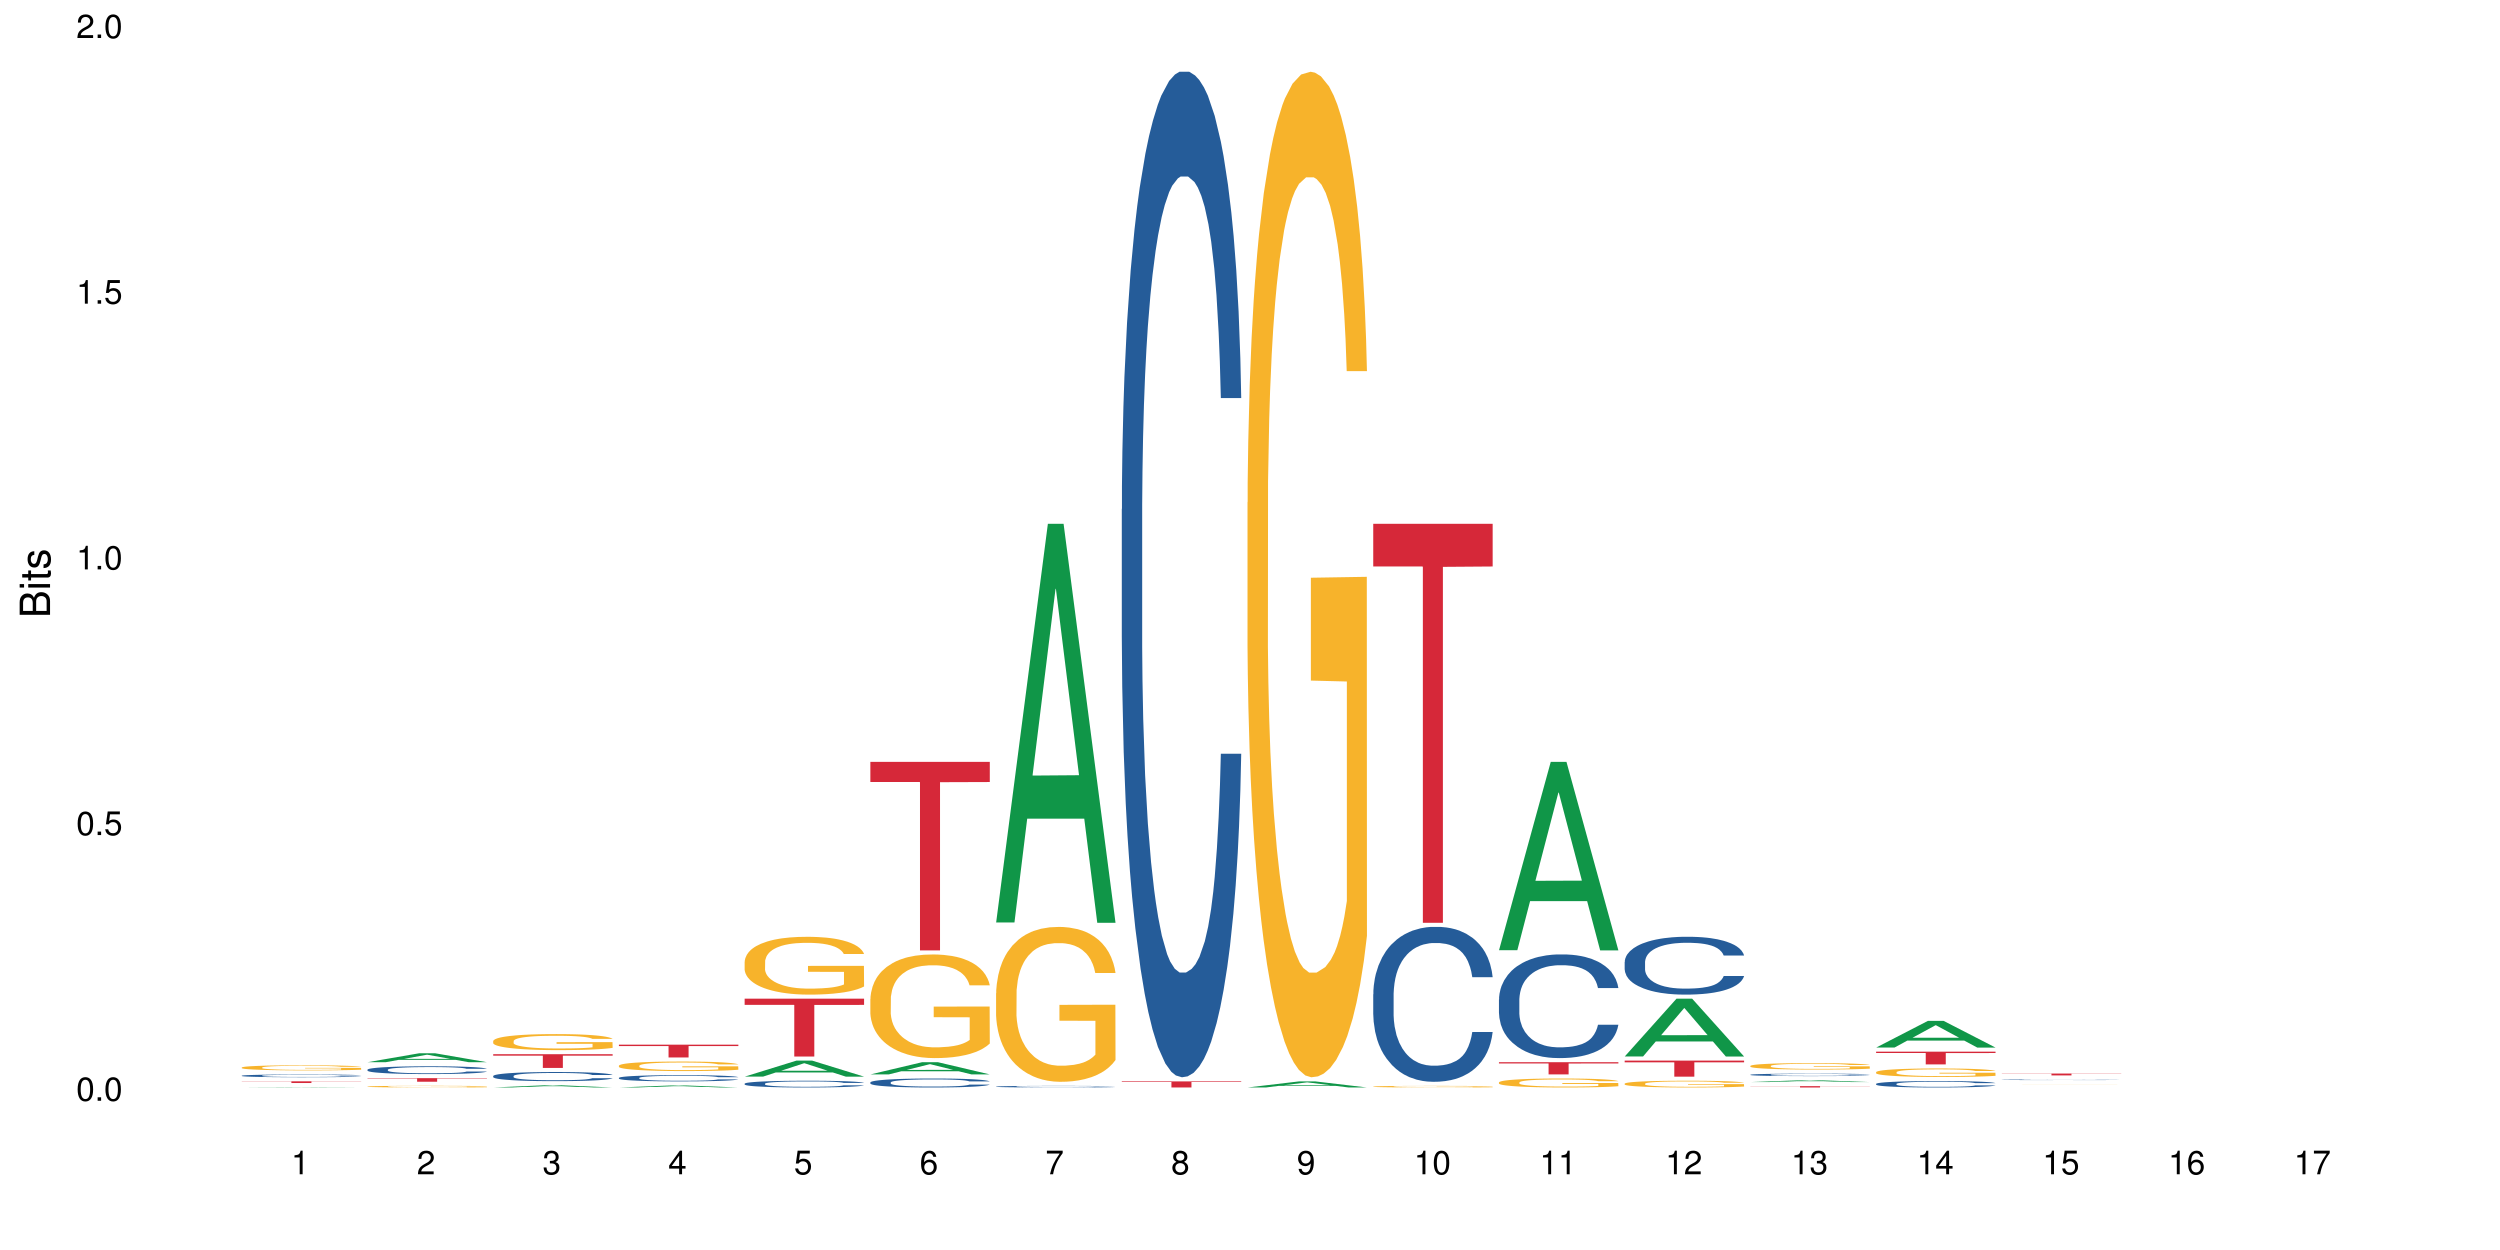 <?xml version="1.0" encoding="UTF-8"?>
<svg xmlns="http://www.w3.org/2000/svg" xmlns:xlink="http://www.w3.org/1999/xlink" width="720pt" height="360pt" viewBox="0 0 720 360" version="1.1">
<defs>
<g>
<symbol overflow="visible" id="glyph0-0">
<path style="stroke:none;" d=""/>
</symbol>
<symbol overflow="visible" id="glyph0-1">
<path style="stroke:none;" d="M 2.641 -6.797 C 2 -6.797 1.422 -6.531 1.078 -6.047 C 0.641 -5.453 0.406 -4.547 0.406 -3.297 C 0.406 -1 1.188 0.219 2.641 0.219 C 4.078 0.219 4.859 -1 4.859 -3.234 C 4.859 -4.562 4.656 -5.438 4.203 -6.047 C 3.844 -6.531 3.281 -6.797 2.641 -6.797 Z M 2.641 -6.047 C 3.547 -6.047 4 -5.125 4 -3.312 C 4 -1.375 3.562 -0.484 2.625 -0.484 C 1.734 -0.484 1.281 -1.422 1.281 -3.281 C 1.281 -5.141 1.734 -6.047 2.641 -6.047 Z M 2.641 -6.047 "/>
</symbol>
<symbol overflow="visible" id="glyph0-2">
<path style="stroke:none;" d="M 1.828 -1 L 0.828 -1 L 0.828 0 L 1.828 0 Z M 1.828 -1 "/>
</symbol>
<symbol overflow="visible" id="glyph0-3">
<path style="stroke:none;" d="M 4.562 -6.797 L 1.062 -6.797 L 0.547 -3.094 L 1.328 -3.094 C 1.719 -3.562 2.047 -3.734 2.578 -3.734 C 3.484 -3.734 4.062 -3.109 4.062 -2.094 C 4.062 -1.125 3.484 -0.531 2.578 -0.531 C 1.828 -0.531 1.375 -0.906 1.188 -1.672 L 0.328 -1.672 C 0.453 -1.109 0.547 -0.844 0.75 -0.594 C 1.125 -0.078 1.828 0.219 2.594 0.219 C 3.969 0.219 4.922 -0.781 4.922 -2.219 C 4.922 -3.562 4.031 -4.484 2.719 -4.484 C 2.25 -4.484 1.859 -4.359 1.469 -4.062 L 1.734 -5.969 L 4.562 -5.969 Z M 4.562 -6.797 "/>
</symbol>
<symbol overflow="visible" id="glyph0-4">
<path style="stroke:none;" d="M 2.484 -4.844 L 2.484 0 L 3.328 0 L 3.328 -6.797 L 2.766 -6.797 C 2.469 -5.75 2.281 -5.609 0.984 -5.453 L 0.984 -4.844 Z M 2.484 -4.844 "/>
</symbol>
<symbol overflow="visible" id="glyph0-5">
<path style="stroke:none;" d="M 4.859 -0.828 L 1.281 -0.828 C 1.359 -1.391 1.672 -1.75 2.5 -2.234 L 3.469 -2.75 C 4.406 -3.266 4.906 -3.969 4.906 -4.812 C 4.906 -5.375 4.672 -5.906 4.266 -6.266 C 3.859 -6.625 3.375 -6.797 2.719 -6.797 C 1.859 -6.797 1.219 -6.5 0.844 -5.922 C 0.609 -5.562 0.5 -5.125 0.484 -4.438 L 1.328 -4.438 C 1.359 -4.906 1.406 -5.188 1.531 -5.406 C 1.75 -5.812 2.188 -6.062 2.703 -6.062 C 3.469 -6.062 4.031 -5.516 4.031 -4.781 C 4.031 -4.25 3.719 -3.797 3.125 -3.438 L 2.234 -2.938 C 0.812 -2.141 0.406 -1.5 0.328 0 L 4.859 0 Z M 4.859 -0.828 "/>
</symbol>
<symbol overflow="visible" id="glyph0-6">
<path style="stroke:none;" d="M 2.125 -3.125 L 2.578 -3.125 C 3.516 -3.125 3.984 -2.703 3.984 -1.891 C 3.984 -1.031 3.469 -0.531 2.578 -0.531 C 1.656 -0.531 1.203 -0.984 1.156 -1.969 L 0.312 -1.969 C 0.344 -1.422 0.438 -1.078 0.609 -0.766 C 0.953 -0.109 1.625 0.219 2.547 0.219 C 3.953 0.219 4.859 -0.609 4.859 -1.906 C 4.859 -2.766 4.516 -3.25 3.703 -3.516 C 4.344 -3.766 4.656 -4.25 4.656 -4.938 C 4.656 -6.109 3.875 -6.797 2.578 -6.797 C 1.203 -6.797 0.484 -6.047 0.453 -4.609 L 1.297 -4.609 C 1.312 -5.016 1.344 -5.25 1.453 -5.453 C 1.641 -5.828 2.062 -6.062 2.594 -6.062 C 3.344 -6.062 3.797 -5.625 3.797 -4.906 C 3.797 -4.422 3.609 -4.141 3.25 -3.984 C 3.016 -3.891 2.719 -3.844 2.125 -3.844 Z M 2.125 -3.125 "/>
</symbol>
<symbol overflow="visible" id="glyph0-7">
<path style="stroke:none;" d="M 3.141 -1.625 L 3.141 0 L 3.984 0 L 3.984 -1.625 L 4.984 -1.625 L 4.984 -2.391 L 3.984 -2.391 L 3.984 -6.797 L 3.359 -6.797 L 0.266 -2.516 L 0.266 -1.625 Z M 3.141 -2.391 L 1 -2.391 L 3.141 -5.359 Z M 3.141 -2.391 "/>
</symbol>
<symbol overflow="visible" id="glyph0-8">
<path style="stroke:none;" d="M 4.781 -5.031 C 4.609 -6.141 3.891 -6.797 2.844 -6.797 C 2.094 -6.797 1.422 -6.438 1.031 -5.828 C 0.609 -5.172 0.406 -4.344 0.406 -3.094 C 0.406 -1.953 0.578 -1.234 0.984 -0.625 C 1.359 -0.078 1.953 0.219 2.703 0.219 C 3.984 0.219 4.922 -0.734 4.922 -2.078 C 4.922 -3.344 4.062 -4.234 2.844 -4.234 C 2.172 -4.234 1.641 -3.969 1.281 -3.469 C 1.281 -5.125 1.828 -6.047 2.797 -6.047 C 3.391 -6.047 3.797 -5.672 3.938 -5.031 Z M 2.734 -3.484 C 3.547 -3.484 4.062 -2.922 4.062 -2 C 4.062 -1.156 3.484 -0.531 2.703 -0.531 C 1.922 -0.531 1.328 -1.188 1.328 -2.047 C 1.328 -2.891 1.906 -3.484 2.734 -3.484 Z M 2.734 -3.484 "/>
</symbol>
<symbol overflow="visible" id="glyph0-9">
<path style="stroke:none;" d="M 4.984 -6.797 L 0.438 -6.797 L 0.438 -5.969 L 4.109 -5.969 C 2.5 -3.656 1.828 -2.234 1.328 0 L 2.219 0 C 2.594 -2.172 3.453 -4.047 4.984 -6.094 Z M 4.984 -6.797 "/>
</symbol>
<symbol overflow="visible" id="glyph0-10">
<path style="stroke:none;" d="M 3.75 -3.578 C 4.453 -4 4.688 -4.344 4.688 -4.984 C 4.688 -6.047 3.844 -6.797 2.641 -6.797 C 1.438 -6.797 0.594 -6.047 0.594 -4.984 C 0.594 -4.359 0.828 -4.016 1.516 -3.578 C 0.734 -3.203 0.359 -2.641 0.359 -1.891 C 0.359 -0.641 1.297 0.219 2.641 0.219 C 3.984 0.219 4.922 -0.641 4.922 -1.875 C 4.922 -2.641 4.531 -3.203 3.75 -3.578 Z M 2.641 -6.047 C 3.359 -6.047 3.812 -5.625 3.812 -4.969 C 3.812 -4.344 3.344 -3.922 2.641 -3.922 C 1.922 -3.922 1.453 -4.344 1.453 -4.984 C 1.453 -5.625 1.922 -6.047 2.641 -6.047 Z M 2.641 -3.203 C 3.484 -3.203 4.062 -2.672 4.062 -1.875 C 4.062 -1.062 3.484 -0.531 2.625 -0.531 C 1.797 -0.531 1.219 -1.078 1.219 -1.875 C 1.219 -2.672 1.797 -3.203 2.641 -3.203 Z M 2.641 -3.203 "/>
</symbol>
<symbol overflow="visible" id="glyph0-11">
<path style="stroke:none;" d="M 0.516 -1.547 C 0.672 -0.438 1.406 0.219 2.438 0.219 C 3.188 0.219 3.859 -0.141 4.266 -0.75 C 4.688 -1.406 4.891 -2.25 4.891 -3.484 C 4.891 -4.625 4.703 -5.359 4.312 -5.953 C 3.938 -6.5 3.344 -6.797 2.594 -6.797 C 1.297 -6.797 0.359 -5.844 0.359 -4.516 C 0.359 -3.25 1.234 -2.344 2.453 -2.344 C 3.094 -2.344 3.562 -2.578 4.016 -3.109 C 4 -1.453 3.469 -0.531 2.5 -0.531 C 1.906 -0.531 1.484 -0.906 1.359 -1.547 Z M 2.578 -6.062 C 3.375 -6.062 3.969 -5.406 3.969 -4.531 C 3.969 -3.688 3.375 -3.094 2.547 -3.094 C 1.734 -3.094 1.234 -3.672 1.234 -4.578 C 1.234 -5.438 1.797 -6.062 2.578 -6.062 Z M 2.578 -6.062 "/>
</symbol>
<symbol overflow="visible" id="glyph1-0">
<path style="stroke:none;" d=""/>
</symbol>
<symbol overflow="visible" id="glyph1-1">
<path style="stroke:none;" d="M 0 -0.953 L 0 -4.891 C 0 -5.719 -0.234 -6.344 -0.734 -6.797 C -1.188 -7.234 -1.812 -7.469 -2.5 -7.469 C -3.547 -7.469 -4.188 -7 -4.625 -5.875 C -4.984 -6.672 -5.641 -7.094 -6.531 -7.094 C -7.156 -7.094 -7.734 -6.859 -8.141 -6.391 C -8.562 -5.938 -8.75 -5.344 -8.75 -4.5 L -8.75 -0.953 Z M -4.984 -2.062 L -7.766 -2.062 L -7.766 -4.219 C -7.766 -4.844 -7.688 -5.203 -7.453 -5.5 C -7.219 -5.812 -6.859 -5.969 -6.375 -5.969 C -5.906 -5.969 -5.531 -5.812 -5.297 -5.5 C -5.062 -5.203 -4.984 -4.844 -4.984 -4.219 Z M -0.984 -2.062 L -4 -2.062 L -4 -4.781 C -4 -5.328 -3.859 -5.688 -3.578 -5.953 C -3.297 -6.219 -2.922 -6.359 -2.484 -6.359 C -2.062 -6.359 -1.688 -6.219 -1.406 -5.953 C -1.109 -5.688 -0.984 -5.328 -0.984 -4.781 Z M -0.984 -2.062 "/>
</symbol>
<symbol overflow="visible" id="glyph1-2">
<path style="stroke:none;" d="M -6.281 -1.797 L -6.281 -0.797 L 0 -0.797 L 0 -1.797 Z M -8.75 -1.797 L -8.75 -0.797 L -7.484 -0.797 L -7.484 -1.797 Z M -8.75 -1.797 "/>
</symbol>
<symbol overflow="visible" id="glyph1-3">
<path style="stroke:none;" d="M -6.281 -3.047 L -6.281 -2.016 L -8.016 -2.016 L -8.016 -1.016 L -6.281 -1.016 L -6.281 -0.172 L -5.469 -0.172 L -5.469 -1.016 L -0.719 -1.016 C -0.078 -1.016 0.281 -1.453 0.281 -2.234 C 0.281 -2.469 0.25 -2.719 0.188 -3.047 L -0.641 -3.047 C -0.609 -2.922 -0.594 -2.766 -0.594 -2.562 C -0.594 -2.141 -0.719 -2.016 -1.156 -2.016 L -5.469 -2.016 L -5.469 -3.047 Z M -6.281 -3.047 "/>
</symbol>
<symbol overflow="visible" id="glyph1-4">
<path style="stroke:none;" d="M -4.531 -5.25 C -5.766 -5.25 -6.469 -4.422 -6.469 -2.969 C -6.469 -1.516 -5.719 -0.562 -4.547 -0.562 C -3.562 -0.562 -3.094 -1.062 -2.734 -2.562 L -2.516 -3.484 C -2.344 -4.188 -2.094 -4.469 -1.625 -4.469 C -1.047 -4.469 -0.641 -3.875 -0.641 -3 C -0.641 -2.453 -0.797 -2 -1.062 -1.75 C -1.25 -1.594 -1.422 -1.531 -1.875 -1.469 L -1.875 -0.406 C -0.422 -0.453 0.281 -1.266 0.281 -2.922 C 0.281 -4.5 -0.5 -5.516 -1.719 -5.516 C -2.656 -5.516 -3.172 -4.984 -3.469 -3.734 L -3.703 -2.766 C -3.891 -1.953 -4.156 -1.609 -4.594 -1.609 C -5.172 -1.609 -5.547 -2.125 -5.547 -2.938 C -5.547 -3.75 -5.203 -4.172 -4.531 -4.203 Z M -4.531 -5.25 "/>
</symbol>
</g>
</defs>
<g id="surface48037">
<rect x="0" y="0" width="720" height="360" style="fill:rgb(100%,100%,100%);fill-opacity:1;stroke:none;"/>
<path style=" stroke:none;fill-rule:nonzero;fill:rgb(6.275%,58.824%,28.235%);fill-opacity:1;" d="M 69.629 313.195 L 69.668 313.195 L 84.551 313.086 L 89.07 313.086 L 104.027 313.195 L 98.77 313.195 L 95.023 313.168 L 78.598 313.168 L 74.922 313.195 L 69.629 313.195 L 80.176 313.156 L 93.516 313.156 L 86.863 313.102 L 86.719 313.102 L 80.141 313.156 L 80.176 313.156 Z M 69.629 313.195 "/>
<path style=" stroke:none;fill-rule:nonzero;fill:rgb(14.51%,36.078%,60%);fill-opacity:1;" d="M 69.629 309.797 L 69.672 309.797 L 69.672 309.777 L 69.797 309.75 L 70.09 309.715 L 70.383 309.691 L 71.141 309.648 L 72.188 309.609 L 73.277 309.578 L 74.074 309.559 L 74.789 309.543 L 76.426 309.516 L 77.473 309.504 L 78.605 309.488 L 79.992 309.477 L 80.996 309.469 L 83.262 309.457 L 84.941 309.453 L 90.73 309.453 L 91.945 309.457 L 93.289 309.465 L 94.422 309.469 L 96.391 309.488 L 98.152 309.508 L 98.949 309.52 L 100.207 309.539 L 101.172 309.562 L 101.844 309.582 L 102.602 309.609 L 103.27 309.641 L 103.773 309.676 L 104.027 309.707 L 98.152 309.707 L 97.859 309.68 L 97.523 309.656 L 96.895 309.629 L 96.266 309.605 L 95.387 309.586 L 94.586 309.57 L 93.496 309.559 L 92.531 309.551 L 91.527 309.543 L 90.562 309.539 L 88.715 309.535 L 85.777 309.535 L 84.145 309.543 L 83.262 309.547 L 82.004 309.559 L 81.121 309.566 L 80.074 309.582 L 79.359 309.594 L 78.48 309.613 L 77.852 309.629 L 77.137 309.652 L 76.719 309.672 L 76.34 309.691 L 76.004 309.715 L 75.754 309.738 L 75.586 309.766 L 75.5 309.793 L 75.5 309.906 L 75.586 309.93 L 75.797 309.961 L 76.34 310.008 L 77.137 310.043 L 78.062 310.074 L 78.941 310.098 L 79.445 310.105 L 80.117 310.117 L 81.164 310.133 L 82.676 310.148 L 83.555 310.152 L 84.898 310.16 L 89.766 310.16 L 90.855 310.156 L 91.988 310.148 L 93.539 310.137 L 94.504 310.125 L 95.344 310.113 L 95.973 310.098 L 96.391 310.086 L 97.02 310.062 L 97.523 310.039 L 97.902 310.016 L 98.152 309.988 L 104.027 309.988 L 103.773 310.02 L 103.398 310.047 L 103.02 310.066 L 102.434 310.094 L 101.762 310.117 L 100.797 310.141 L 100 310.156 L 98.949 310.176 L 97.984 310.188 L 96.938 310.203 L 95.387 310.215 L 94.379 310.223 L 93.289 310.23 L 91.988 310.234 L 90.352 310.242 L 88.59 310.242 L 86.953 310.246 L 85.191 310.242 L 83.891 310.238 L 82.172 310.234 L 80.031 310.219 L 78.48 310.207 L 77.266 310.191 L 76.215 310.18 L 75.039 310.16 L 73.531 310.129 L 72.609 310.102 L 71.977 310.082 L 71.266 310.055 L 70.762 310.027 L 70.176 309.988 L 69.754 309.938 L 69.629 309.898 Z M 69.629 309.797 "/>
<path style=" stroke:none;fill-rule:nonzero;fill:rgb(96.863%,70.196%,16.863%);fill-opacity:1;" d="M 69.629 307.434 L 69.672 307.434 L 69.672 307.406 L 69.84 307.344 L 70.258 307.262 L 70.805 307.191 L 71.391 307.141 L 71.77 307.109 L 72.398 307.07 L 72.941 307.043 L 74.328 306.98 L 76.09 306.926 L 77.055 306.898 L 78.145 306.875 L 79.695 306.852 L 80.41 306.844 L 82.59 306.82 L 85.066 306.809 L 87.793 306.805 L 89.051 306.805 L 90.77 306.809 L 93.121 306.824 L 94.461 306.84 L 95.512 306.852 L 96.602 306.867 L 97.945 306.895 L 99.203 306.93 L 100.207 306.961 L 101.215 307 L 102.055 307.043 L 102.766 307.09 L 103.398 307.148 L 103.773 307.195 L 104.027 307.242 L 98.195 307.242 L 97.859 307.195 L 97.48 307.16 L 96.852 307.113 L 96.223 307.082 L 95.594 307.055 L 94.422 307.02 L 93.414 307 L 92.156 306.98 L 90.938 306.969 L 89.555 306.961 L 88.715 306.957 L 86.492 306.957 L 84.48 306.969 L 83.305 306.977 L 82.465 306.988 L 81.289 307.008 L 80.578 307.023 L 80.156 307.035 L 78.898 307.078 L 78.062 307.113 L 77.598 307.141 L 77.012 307.18 L 76.594 307.219 L 76.133 307.27 L 75.879 307.312 L 75.543 307.402 L 75.5 307.645 L 75.629 307.695 L 75.879 307.75 L 76.215 307.801 L 76.719 307.852 L 77.223 307.891 L 78.102 307.941 L 78.859 307.977 L 79.445 308 L 80.578 308.039 L 81.039 308.051 L 82.129 308.074 L 83.262 308.094 L 84.645 308.109 L 85.695 308.117 L 87.371 308.125 L 89.512 308.125 L 92.027 308.117 L 93.625 308.105 L 94.715 308.094 L 95.426 308.086 L 96.309 308.07 L 96.938 308.055 L 97.523 308.043 L 98.238 308.02 L 98.238 307.695 L 87.875 307.695 L 87.875 307.543 L 103.984 307.543 L 104.027 308.07 L 103.145 308.105 L 102.055 308.141 L 101.004 308.168 L 99.914 308.191 L 98.363 308.215 L 97.105 308.23 L 95.176 308.25 L 93.414 308.262 L 91.566 308.27 L 89.934 308.277 L 88.004 308.277 L 86.281 308.273 L 84.438 308.266 L 82.969 308.254 L 81.625 308.242 L 80.285 308.223 L 78.605 308.195 L 77.516 308.172 L 76.383 308.145 L 75.25 308.109 L 74.242 308.074 L 73.574 308.047 L 72.902 308.016 L 72.188 307.973 L 71.516 307.93 L 71.012 307.887 L 70.551 307.84 L 70.215 307.793 L 69.883 307.734 L 69.715 307.688 L 69.629 307.645 Z M 69.629 307.434 "/>
<path style=" stroke:none;fill-rule:nonzero;fill:rgb(83.922%,15.686%,22.353%);fill-opacity:1;" d="M 69.629 311.418 L 104.027 311.418 L 104.027 311.473 L 89.691 311.473 L 89.691 311.91 L 83.922 311.91 L 83.922 311.473 L 69.629 311.473 Z M 69.629 311.418 "/>
<path style=" stroke:none;fill-rule:nonzero;fill:rgb(6.275%,58.824%,28.235%);fill-opacity:1;" d="M 105.836 305.91 L 105.871 305.91 L 120.758 303.336 L 125.277 303.336 L 140.234 305.914 L 134.977 305.914 L 131.23 305.242 L 114.805 305.242 L 111.129 305.91 L 105.836 305.91 L 116.383 304.961 L 129.723 304.961 L 123.07 303.758 L 122.996 303.754 L 122.926 303.762 L 116.348 304.961 L 116.383 304.961 Z M 105.836 305.91 "/>
<path style=" stroke:none;fill-rule:nonzero;fill:rgb(14.51%,36.078%,60%);fill-opacity:1;" d="M 105.836 308.066 L 105.879 308.062 L 105.879 308.016 L 106.004 307.938 L 106.297 307.836 L 106.59 307.77 L 107.348 307.648 L 108.395 307.531 L 109.484 307.441 L 110.281 307.387 L 110.996 307.348 L 112.633 307.27 L 113.68 307.23 L 114.812 307.195 L 116.195 307.16 L 117.203 307.141 L 119.469 307.109 L 121.148 307.094 L 122.449 307.09 L 125.258 307.09 L 126.938 307.098 L 128.152 307.105 L 129.496 307.125 L 130.629 307.141 L 132.598 307.188 L 134.359 307.246 L 135.156 307.277 L 136.414 307.34 L 137.379 307.402 L 138.051 307.457 L 138.809 307.531 L 139.477 307.625 L 139.98 307.73 L 140.234 307.816 L 134.359 307.816 L 134.066 307.734 L 133.73 307.672 L 133.102 307.586 L 132.473 307.527 L 131.59 307.469 L 130.793 307.43 L 129.703 307.391 L 128.738 307.367 L 127.734 307.348 L 126.77 307.336 L 124.922 307.32 L 122.781 307.32 L 121.984 307.328 L 120.352 307.344 L 119.469 307.355 L 118.211 307.387 L 117.328 307.414 L 116.281 307.453 L 115.566 307.488 L 114.688 307.543 L 114.059 307.59 L 113.344 307.656 L 112.926 307.707 L 112.547 307.766 L 112.211 307.832 L 111.961 307.906 L 111.793 307.98 L 111.707 308.055 L 111.707 308.375 L 111.793 308.445 L 112.004 308.535 L 112.547 308.66 L 113.344 308.766 L 114.27 308.855 L 115.148 308.914 L 115.652 308.945 L 116.324 308.977 L 117.371 309.02 L 118.883 309.059 L 119.762 309.074 L 121.105 309.09 L 122.488 309.102 L 124.336 309.102 L 125.973 309.09 L 127.062 309.082 L 128.195 309.066 L 129.746 309.031 L 130.711 308.996 L 131.551 308.957 L 132.18 308.918 L 132.598 308.887 L 133.227 308.824 L 133.73 308.754 L 134.109 308.68 L 134.359 308.609 L 140.234 308.609 L 139.98 308.695 L 139.605 308.773 L 139.227 308.832 L 138.641 308.906 L 137.969 308.969 L 137.004 309.039 L 136.207 309.086 L 135.156 309.141 L 134.191 309.18 L 133.145 309.211 L 131.59 309.254 L 130.586 309.273 L 129.496 309.293 L 128.195 309.309 L 126.559 309.324 L 124.797 309.332 L 123.16 309.332 L 121.398 309.328 L 120.098 309.32 L 118.379 309.305 L 116.238 309.266 L 114.688 309.227 L 113.469 309.188 L 112.422 309.148 L 111.246 309.09 L 109.738 309 L 108.816 308.93 L 108.184 308.875 L 107.473 308.793 L 106.969 308.723 L 106.383 308.605 L 105.961 308.461 L 105.836 308.348 Z M 105.836 308.066 "/>
<path style=" stroke:none;fill-rule:nonzero;fill:rgb(96.863%,70.196%,16.863%);fill-opacity:1;" d="M 105.836 312.922 L 105.879 312.922 L 105.879 312.91 L 106.047 312.891 L 106.465 312.863 L 107.012 312.844 L 107.598 312.824 L 107.977 312.816 L 108.605 312.805 L 109.148 312.793 L 110.535 312.773 L 112.297 312.754 L 113.262 312.746 L 114.352 312.738 L 115.902 312.73 L 116.617 312.727 L 118.797 312.723 L 121.273 312.719 L 124 312.715 L 125.258 312.715 L 126.977 312.719 L 129.328 312.723 L 130.668 312.727 L 131.719 312.73 L 132.809 312.738 L 134.152 312.746 L 135.41 312.758 L 136.414 312.766 L 137.422 312.781 L 138.262 312.793 L 138.973 312.809 L 139.605 312.828 L 139.98 312.844 L 140.234 312.859 L 134.402 312.859 L 134.066 312.844 L 133.688 312.832 L 133.059 312.816 L 132.43 312.805 L 131.801 312.797 L 130.629 312.785 L 129.621 312.781 L 128.363 312.773 L 127.145 312.77 L 125.762 312.766 L 122.699 312.766 L 120.688 312.77 L 119.512 312.773 L 118.672 312.777 L 117.496 312.781 L 116.785 312.789 L 116.363 312.793 L 115.105 312.805 L 114.27 312.816 L 113.805 312.824 L 113.219 312.84 L 112.801 312.852 L 112.34 312.867 L 112.086 312.883 L 111.75 312.91 L 111.707 312.988 L 111.836 313.008 L 112.086 313.023 L 112.422 313.039 L 112.926 313.059 L 113.43 313.07 L 114.309 313.086 L 115.066 313.098 L 115.652 313.105 L 116.785 313.117 L 117.246 313.121 L 118.336 313.129 L 119.469 313.137 L 120.852 313.141 L 121.902 313.145 L 128.234 313.145 L 129.828 313.141 L 130.922 313.137 L 131.633 313.133 L 132.516 313.129 L 133.145 313.125 L 133.73 313.117 L 134.445 313.113 L 134.445 313.008 L 124.082 313.008 L 124.082 312.957 L 140.191 312.957 L 140.234 313.129 L 139.352 313.141 L 138.262 313.152 L 137.211 313.16 L 136.121 313.168 L 134.57 313.176 L 133.312 313.18 L 131.383 313.188 L 129.621 313.191 L 127.773 313.195 L 122.488 313.195 L 120.645 313.191 L 119.176 313.188 L 117.832 313.184 L 116.492 313.18 L 114.812 313.168 L 113.723 313.16 L 112.59 313.152 L 111.457 313.141 L 110.449 313.129 L 109.781 313.121 L 109.109 313.109 L 108.395 313.098 L 107.219 313.07 L 106.758 313.055 L 106.422 313.039 L 106.09 313.02 L 105.922 313.004 L 105.836 312.988 Z M 105.836 312.922 "/>
<path style=" stroke:none;fill-rule:nonzero;fill:rgb(83.922%,15.686%,22.353%);fill-opacity:1;" d="M 105.836 310.508 L 140.234 310.508 L 140.234 310.621 L 125.898 310.621 L 125.898 311.539 L 120.129 311.539 L 120.129 310.621 L 105.836 310.621 Z M 105.836 310.508 "/>
<path style=" stroke:none;fill-rule:nonzero;fill:rgb(6.275%,58.824%,28.235%);fill-opacity:1;" d="M 142.043 313.195 L 142.078 313.195 L 156.965 312.551 L 161.484 312.551 L 176.441 313.195 L 171.184 313.195 L 167.438 313.027 L 151.012 313.027 L 147.336 313.195 L 142.043 313.195 L 152.59 312.957 L 165.93 312.957 L 159.277 312.656 L 159.133 312.656 L 152.555 312.957 L 152.59 312.957 Z M 142.043 313.195 "/>
<path style=" stroke:none;fill-rule:nonzero;fill:rgb(14.51%,36.078%,60%);fill-opacity:1;" d="M 142.043 309.887 L 142.086 309.887 L 142.086 309.828 L 142.211 309.738 L 142.504 309.621 L 142.797 309.543 L 143.555 309.398 L 144.602 309.262 L 145.691 309.156 L 146.488 309.094 L 147.203 309.047 L 148.84 308.957 L 149.887 308.91 L 151.02 308.871 L 152.402 308.828 L 153.41 308.805 L 155.676 308.766 L 157.355 308.75 L 158.652 308.742 L 161.465 308.742 L 163.145 308.754 L 164.359 308.766 L 165.703 308.785 L 166.832 308.805 L 168.805 308.859 L 170.566 308.926 L 171.363 308.965 L 172.621 309.039 L 173.586 309.113 L 174.258 309.176 L 175.012 309.262 L 175.684 309.371 L 176.188 309.492 L 176.441 309.598 L 170.566 309.598 L 170.273 309.5 L 169.938 309.426 L 169.309 309.328 L 168.68 309.258 L 167.797 309.188 L 167 309.145 L 165.91 309.098 L 164.945 309.066 L 163.941 309.047 L 162.977 309.031 L 161.129 309.02 L 158.988 309.02 L 158.191 309.023 L 156.559 309.043 L 155.676 309.059 L 154.418 309.094 L 153.535 309.125 L 152.488 309.172 L 151.773 309.211 L 150.895 309.273 L 150.266 309.332 L 149.551 309.41 L 149.133 309.469 L 148.754 309.539 L 148.418 309.617 L 148.168 309.699 L 148 309.789 L 147.914 309.875 L 147.914 310.25 L 148 310.336 L 148.211 310.438 L 148.754 310.582 L 149.551 310.711 L 150.473 310.812 L 151.355 310.883 L 151.859 310.918 L 152.531 310.957 L 153.578 311.004 L 155.09 311.055 L 155.969 311.07 L 157.312 311.09 L 158.695 311.102 L 160.543 311.102 L 162.18 311.09 L 163.27 311.078 L 164.402 311.059 L 165.953 311.02 L 166.918 310.98 L 167.758 310.934 L 168.387 310.891 L 168.805 310.852 L 169.434 310.777 L 169.938 310.695 L 170.316 310.609 L 170.566 310.527 L 176.441 310.527 L 176.188 310.625 L 175.812 310.719 L 175.434 310.789 L 174.848 310.871 L 174.176 310.945 L 173.211 311.031 L 172.414 311.086 L 171.363 311.148 L 170.398 311.191 L 169.352 311.234 L 167.797 311.281 L 166.793 311.305 L 165.703 311.328 L 164.402 311.348 L 162.766 311.363 L 161.004 311.371 L 159.367 311.375 L 157.605 311.371 L 156.305 311.359 L 154.586 311.34 L 152.445 311.297 L 150.895 311.25 L 149.676 311.203 L 148.629 311.156 L 147.453 311.09 L 145.945 310.984 L 145.02 310.902 L 144.391 310.836 L 143.68 310.742 L 143.176 310.66 L 142.59 310.523 L 142.168 310.352 L 142.043 310.219 Z M 142.043 309.887 "/>
<path style=" stroke:none;fill-rule:nonzero;fill:rgb(96.863%,70.196%,16.863%);fill-opacity:1;" d="M 142.043 299.797 L 142.086 299.793 L 142.086 299.711 L 142.254 299.52 L 142.672 299.258 L 143.219 299.043 L 143.805 298.875 L 144.184 298.785 L 144.812 298.66 L 145.355 298.566 L 146.742 298.375 L 148.504 298.199 L 149.469 298.125 L 150.559 298.051 L 152.109 297.973 L 152.824 297.941 L 155.004 297.875 L 157.48 297.832 L 160.207 297.82 L 161.465 297.824 L 163.184 297.84 L 165.535 297.887 L 166.875 297.93 L 167.926 297.973 L 169.016 298.027 L 170.359 298.109 L 171.617 298.211 L 172.621 298.312 L 173.629 298.441 L 174.469 298.574 L 175.18 298.723 L 175.812 298.898 L 176.188 299.047 L 176.441 299.195 L 170.609 299.195 L 170.273 299.047 L 169.895 298.934 L 169.266 298.793 L 168.637 298.691 L 168.008 298.613 L 166.832 298.504 L 165.828 298.434 L 164.57 298.375 L 163.352 298.34 L 161.969 298.312 L 161.129 298.305 L 158.906 298.305 L 156.891 298.336 L 155.719 298.367 L 154.879 298.402 L 153.703 298.465 L 152.992 298.516 L 152.57 298.551 L 151.312 298.68 L 150.473 298.797 L 150.012 298.879 L 149.426 299.004 L 149.008 299.117 L 148.547 299.289 L 148.293 299.414 L 147.957 299.699 L 147.914 300.461 L 148.043 300.621 L 148.293 300.793 L 148.629 300.945 L 149.133 301.105 L 149.637 301.227 L 150.516 301.391 L 151.273 301.5 L 151.859 301.574 L 152.992 301.688 L 153.453 301.727 L 154.543 301.801 L 155.676 301.859 L 157.059 301.91 L 158.109 301.938 L 159.785 301.957 L 161.926 301.957 L 164.441 301.934 L 166.035 301.898 L 167.129 301.863 L 167.84 301.836 L 168.723 301.789 L 169.352 301.746 L 169.938 301.699 L 170.652 301.629 L 170.652 300.621 L 160.289 300.617 L 160.289 300.145 L 176.398 300.141 L 176.441 301.789 L 175.559 301.902 L 174.469 302.012 L 173.418 302.098 L 172.328 302.168 L 170.777 302.246 L 169.52 302.297 L 167.59 302.359 L 165.828 302.395 L 163.98 302.422 L 162.344 302.434 L 160.418 302.438 L 158.695 302.43 L 156.852 302.402 L 155.383 302.371 L 154.039 302.328 L 152.699 302.273 L 151.02 302.184 L 149.93 302.113 L 148.797 302.023 L 147.664 301.918 L 146.656 301.805 L 145.984 301.715 L 145.316 301.617 L 144.602 301.488 L 143.93 301.344 L 143.426 301.215 L 142.965 301.066 L 142.629 300.93 L 142.293 300.738 L 142.129 300.586 L 142.043 300.457 Z M 142.043 299.797 "/>
<path style=" stroke:none;fill-rule:nonzero;fill:rgb(83.922%,15.686%,22.353%);fill-opacity:1;" d="M 142.043 303.613 L 176.441 303.613 L 176.441 304.035 L 162.105 304.039 L 162.105 307.57 L 156.336 307.57 L 156.336 304.043 L 156.254 304.035 L 142.043 304.035 Z M 142.043 303.613 "/>
<path style=" stroke:none;fill-rule:nonzero;fill:rgb(6.275%,58.824%,28.235%);fill-opacity:1;" d="M 178.25 313.195 L 178.285 313.195 L 193.172 312.613 L 197.691 312.613 L 212.648 313.195 L 207.391 313.195 L 203.645 313.043 L 187.219 313.043 L 183.543 313.195 L 178.25 313.195 L 188.797 312.98 L 202.137 312.98 L 195.484 312.711 L 195.34 312.711 L 188.762 312.98 L 188.797 312.98 Z M 178.25 313.195 "/>
<path style=" stroke:none;fill-rule:nonzero;fill:rgb(14.51%,36.078%,60%);fill-opacity:1;" d="M 178.25 310.426 L 178.293 310.422 L 178.293 310.383 L 178.418 310.32 L 178.711 310.242 L 179.004 310.188 L 179.762 310.09 L 180.809 309.996 L 181.898 309.926 L 182.695 309.883 L 183.41 309.852 L 185.047 309.789 L 186.094 309.758 L 187.227 309.73 L 188.609 309.703 L 189.617 309.688 L 191.883 309.66 L 193.562 309.648 L 194.859 309.645 L 197.672 309.645 L 199.348 309.648 L 200.566 309.656 L 201.91 309.672 L 203.039 309.688 L 205.012 309.723 L 206.773 309.77 L 207.57 309.793 L 208.828 309.844 L 209.793 309.895 L 210.465 309.938 L 211.219 309.996 L 211.891 310.07 L 212.395 310.156 L 212.648 310.227 L 206.773 310.227 L 206.48 310.16 L 206.145 310.109 L 205.516 310.043 L 204.887 309.996 L 204.004 309.945 L 203.207 309.914 L 202.117 309.883 L 201.152 309.863 L 200.148 309.852 L 199.184 309.84 L 197.336 309.832 L 194.398 309.832 L 192.766 309.848 L 191.883 309.859 L 190.625 309.883 L 189.742 309.902 L 188.695 309.934 L 187.98 309.965 L 187.102 310.008 L 186.473 310.043 L 185.758 310.098 L 185.34 310.141 L 184.961 310.184 L 184.625 310.238 L 184.375 310.297 L 184.207 310.359 L 184.121 310.418 L 184.121 310.672 L 184.207 310.73 L 184.418 310.801 L 184.961 310.898 L 185.758 310.988 L 186.68 311.055 L 187.562 311.105 L 188.066 311.129 L 188.738 311.152 L 189.785 311.188 L 191.297 311.219 L 192.176 311.234 L 193.52 311.246 L 194.902 311.254 L 196.75 311.254 L 198.387 311.246 L 199.477 311.238 L 200.609 311.227 L 202.16 311.195 L 203.125 311.172 L 203.965 311.141 L 204.594 311.109 L 205.012 311.082 L 205.641 311.031 L 206.145 310.977 L 206.523 310.918 L 206.773 310.863 L 212.648 310.863 L 212.395 310.926 L 212.016 310.992 L 211.641 311.039 L 211.055 311.098 L 210.383 311.148 L 209.418 311.203 L 208.621 311.242 L 207.57 311.285 L 206.605 311.316 L 205.559 311.344 L 204.004 311.375 L 203 311.391 L 201.91 311.406 L 200.609 311.422 L 198.973 311.43 L 197.211 311.438 L 195.574 311.441 L 193.812 311.438 L 192.512 311.43 L 190.793 311.414 L 188.652 311.387 L 187.102 311.355 L 185.883 311.324 L 184.836 311.289 L 183.66 311.246 L 182.152 311.172 L 181.227 311.117 L 180.598 311.07 L 179.887 311.008 L 179.383 310.949 L 178.797 310.859 L 178.375 310.742 L 178.25 310.652 Z M 178.25 310.426 "/>
<path style=" stroke:none;fill-rule:nonzero;fill:rgb(96.863%,70.196%,16.863%);fill-opacity:1;" d="M 178.25 306.902 L 178.293 306.898 L 178.293 306.848 L 178.461 306.734 L 178.879 306.578 L 179.426 306.453 L 180.012 306.352 L 180.391 306.301 L 181.02 306.223 L 181.562 306.168 L 182.949 306.055 L 184.711 305.953 L 185.676 305.906 L 186.766 305.863 L 188.316 305.816 L 189.031 305.797 L 191.211 305.758 L 193.688 305.734 L 196.414 305.727 L 197.672 305.727 L 199.391 305.738 L 201.742 305.766 L 203.082 305.789 L 204.133 305.816 L 205.223 305.848 L 206.562 305.898 L 207.824 305.957 L 208.828 306.02 L 209.836 306.094 L 210.676 306.176 L 211.387 306.262 L 212.016 306.367 L 212.395 306.453 L 212.648 306.543 L 206.816 306.543 L 206.48 306.453 L 206.102 306.387 L 205.473 306.305 L 204.844 306.246 L 204.215 306.195 L 203.039 306.133 L 202.035 306.09 L 200.777 306.055 L 199.559 306.035 L 198.176 306.02 L 197.336 306.016 L 195.113 306.016 L 193.098 306.031 L 191.926 306.051 L 191.086 306.07 L 189.91 306.109 L 189.199 306.141 L 188.777 306.16 L 187.52 306.238 L 186.68 306.309 L 186.219 306.355 L 185.633 306.43 L 185.215 306.496 L 184.754 306.598 L 184.5 306.672 L 184.164 306.844 L 184.121 307.293 L 184.25 307.391 L 184.5 307.492 L 184.836 307.582 L 185.34 307.676 L 185.844 307.75 L 186.723 307.848 L 187.48 307.914 L 188.066 307.953 L 189.199 308.023 L 189.66 308.047 L 190.75 308.09 L 191.883 308.125 L 193.266 308.156 L 194.316 308.172 L 195.992 308.184 L 198.133 308.184 L 200.648 308.168 L 202.242 308.148 L 203.336 308.129 L 204.047 308.109 L 204.93 308.082 L 205.559 308.059 L 206.145 308.031 L 206.859 307.988 L 206.859 307.391 L 196.496 307.387 L 196.496 307.105 L 212.605 307.102 L 212.648 308.082 L 211.766 308.148 L 210.676 308.215 L 209.625 308.266 L 208.535 308.309 L 206.984 308.355 L 205.727 308.387 L 203.797 308.422 L 202.035 308.441 L 200.188 308.457 L 198.551 308.465 L 196.621 308.469 L 194.902 308.465 L 193.059 308.449 L 191.59 308.43 L 190.246 308.402 L 188.906 308.371 L 187.227 308.316 L 186.137 308.273 L 185.004 308.223 L 183.871 308.16 L 182.863 308.094 L 182.191 308.039 L 181.523 307.98 L 180.809 307.906 L 180.137 307.82 L 179.633 307.742 L 179.172 307.652 L 178.836 307.57 L 178.5 307.457 L 178.336 307.367 L 178.25 307.293 Z M 178.25 306.902 "/>
<path style=" stroke:none;fill-rule:nonzero;fill:rgb(83.922%,15.686%,22.353%);fill-opacity:1;" d="M 178.25 300.863 L 212.648 300.863 L 212.648 301.258 L 198.312 301.262 L 198.312 304.551 L 192.543 304.551 L 192.543 301.266 L 192.461 301.258 L 178.25 301.258 Z M 178.25 300.863 "/>
<path style=" stroke:none;fill-rule:nonzero;fill:rgb(6.275%,58.824%,28.235%);fill-opacity:1;" d="M 214.457 310.07 L 214.492 310.066 L 229.379 305.457 L 233.898 305.457 L 248.855 310.074 L 243.598 310.074 L 239.852 308.871 L 223.422 308.871 L 219.75 310.07 L 214.457 310.07 L 225.004 308.371 L 238.344 308.367 L 231.691 306.211 L 231.617 306.207 L 231.547 306.219 L 224.969 308.367 L 225.004 308.371 Z M 214.457 310.07 "/>
<path style=" stroke:none;fill-rule:nonzero;fill:rgb(14.51%,36.078%,60%);fill-opacity:1;" d="M 214.457 312.098 L 214.5 312.094 L 214.5 312.051 L 214.625 311.984 L 214.918 311.898 L 215.211 311.84 L 215.969 311.734 L 217.016 311.633 L 218.105 311.555 L 218.902 311.512 L 219.617 311.473 L 221.254 311.41 L 222.301 311.375 L 223.434 311.344 L 224.816 311.316 L 225.824 311.297 L 228.09 311.27 L 229.77 311.258 L 231.066 311.25 L 233.879 311.25 L 235.555 311.258 L 236.773 311.266 L 238.117 311.281 L 239.246 311.297 L 241.219 311.336 L 242.98 311.387 L 243.777 311.414 L 245.035 311.469 L 246 311.523 L 246.672 311.57 L 247.426 311.633 L 248.098 311.715 L 248.602 311.805 L 248.855 311.883 L 242.98 311.883 L 242.688 311.812 L 242.352 311.754 L 241.723 311.684 L 241.094 311.633 L 240.211 311.578 L 239.414 311.547 L 238.324 311.512 L 237.359 311.492 L 236.352 311.473 L 235.391 311.465 L 233.543 311.453 L 231.402 311.453 L 230.605 311.457 L 228.973 311.473 L 228.09 311.484 L 226.832 311.508 L 225.949 311.531 L 224.902 311.566 L 224.188 311.598 L 223.309 311.645 L 222.68 311.684 L 221.965 311.742 L 221.547 311.789 L 221.168 311.836 L 220.832 311.895 L 220.582 311.957 L 220.414 312.023 L 220.328 312.09 L 220.328 312.363 L 220.414 312.426 L 220.625 312.504 L 221.168 312.609 L 221.965 312.703 L 222.887 312.781 L 223.77 312.832 L 224.273 312.859 L 224.945 312.887 L 225.992 312.922 L 227.504 312.957 L 228.383 312.973 L 229.727 312.984 L 231.109 312.992 L 232.957 312.992 L 234.59 312.984 L 235.684 312.977 L 236.816 312.961 L 238.367 312.934 L 239.332 312.902 L 240.172 312.871 L 240.801 312.836 L 241.219 312.809 L 241.848 312.754 L 242.352 312.691 L 242.73 312.629 L 242.98 312.57 L 248.855 312.57 L 248.602 312.641 L 248.223 312.711 L 247.848 312.762 L 247.258 312.824 L 246.59 312.879 L 245.625 312.941 L 244.828 312.984 L 243.777 313.027 L 242.812 313.062 L 241.766 313.09 L 240.211 313.125 L 239.207 313.145 L 238.117 313.16 L 236.816 313.176 L 235.18 313.188 L 233.418 313.195 L 231.781 313.195 L 230.02 313.191 L 228.719 313.184 L 227 313.168 L 224.859 313.137 L 223.309 313.102 L 222.09 313.07 L 221.043 313.035 L 219.867 312.984 L 218.359 312.906 L 217.434 312.848 L 216.805 312.797 L 216.094 312.727 L 215.59 312.664 L 215.004 312.566 L 214.582 312.441 L 214.457 312.344 Z M 214.457 312.098 "/>
<path style=" stroke:none;fill-rule:nonzero;fill:rgb(96.863%,70.196%,16.863%);fill-opacity:1;" d="M 214.457 276.93 L 214.5 276.914 L 214.5 276.613 L 214.668 275.926 L 215.086 274.984 L 215.633 274.207 L 216.219 273.602 L 216.598 273.281 L 217.227 272.824 L 217.77 272.488 L 219.156 271.805 L 220.918 271.168 L 221.883 270.895 L 222.973 270.633 L 224.523 270.344 L 225.238 270.238 L 227.418 269.996 L 229.895 269.844 L 232.621 269.797 L 233.879 269.812 L 235.598 269.875 L 237.949 270.039 L 239.289 270.191 L 240.34 270.344 L 241.43 270.543 L 242.77 270.848 L 244.031 271.211 L 245.035 271.578 L 246.043 272.035 L 246.883 272.52 L 247.594 273.051 L 248.223 273.691 L 248.602 274.223 L 248.855 274.758 L 243.023 274.758 L 242.688 274.223 L 242.309 273.812 L 241.68 273.312 L 241.051 272.945 L 240.422 272.656 L 239.246 272.262 L 238.242 272.02 L 236.984 271.805 L 235.766 271.668 L 234.383 271.578 L 233.543 271.547 L 231.32 271.547 L 229.305 271.652 L 228.133 271.773 L 227.293 271.898 L 226.117 272.125 L 225.406 272.309 L 224.984 272.43 L 223.727 272.902 L 222.887 273.328 L 222.426 273.617 L 221.84 274.07 L 221.422 274.48 L 220.957 275.09 L 220.707 275.547 L 220.371 276.582 L 220.328 279.32 L 220.457 279.898 L 220.707 280.52 L 221.043 281.066 L 221.547 281.645 L 222.051 282.086 L 222.93 282.68 L 223.684 283.074 L 224.273 283.336 L 225.406 283.746 L 225.867 283.883 L 226.957 284.156 L 228.09 284.367 L 229.473 284.551 L 230.523 284.641 L 232.199 284.719 L 234.34 284.719 L 236.855 284.625 L 238.449 284.504 L 239.543 284.383 L 240.254 284.277 L 241.137 284.109 L 241.766 283.957 L 242.352 283.789 L 243.066 283.531 L 243.066 279.898 L 232.703 279.883 L 232.703 278.18 L 248.812 278.164 L 248.855 284.109 L 247.973 284.52 L 246.883 284.914 L 245.832 285.219 L 244.742 285.48 L 243.191 285.77 L 241.934 285.949 L 240.004 286.164 L 238.242 286.301 L 236.395 286.391 L 234.758 286.438 L 232.828 286.453 L 231.109 286.422 L 229.266 286.332 L 227.797 286.207 L 226.453 286.055 L 225.113 285.859 L 223.434 285.539 L 222.344 285.281 L 221.211 284.961 L 220.078 284.582 L 219.07 284.172 L 218.398 283.852 L 217.73 283.484 L 217.016 283.031 L 216.344 282.512 L 215.84 282.043 L 215.379 281.508 L 215.043 281.008 L 214.707 280.324 L 214.539 279.773 L 214.457 279.305 Z M 214.457 276.93 "/>
<path style=" stroke:none;fill-rule:nonzero;fill:rgb(83.922%,15.686%,22.353%);fill-opacity:1;" d="M 214.457 287.625 L 248.855 287.625 L 248.855 289.41 L 234.52 289.426 L 234.52 304.281 L 228.75 304.281 L 228.75 289.441 L 228.668 289.41 L 214.457 289.41 Z M 214.457 287.625 "/>
<path style=" stroke:none;fill-rule:nonzero;fill:rgb(6.275%,58.824%,28.235%);fill-opacity:1;" d="M 250.664 309.434 L 250.699 309.43 L 265.582 305.91 L 270.105 305.91 L 285.062 309.434 L 279.805 309.434 L 276.059 308.516 L 259.629 308.516 L 255.957 309.434 L 250.664 309.434 L 261.211 308.133 L 274.551 308.129 L 267.898 306.484 L 267.824 306.48 L 267.754 306.492 L 261.176 308.129 L 261.211 308.133 Z M 250.664 309.434 "/>
<path style=" stroke:none;fill-rule:nonzero;fill:rgb(14.51%,36.078%,60%);fill-opacity:1;" d="M 250.664 311.734 L 250.707 311.734 L 250.707 311.676 L 250.832 311.586 L 251.125 311.473 L 251.418 311.395 L 252.176 311.254 L 253.223 311.121 L 254.312 311.016 L 255.109 310.953 L 255.824 310.906 L 257.461 310.82 L 258.508 310.773 L 259.641 310.734 L 261.023 310.695 L 262.031 310.672 L 264.297 310.633 L 265.977 310.617 L 267.273 310.609 L 270.086 310.609 L 271.762 310.621 L 272.98 310.633 L 274.32 310.648 L 275.453 310.672 L 277.426 310.723 L 279.188 310.789 L 279.984 310.828 L 281.242 310.902 L 282.207 310.973 L 282.879 311.031 L 283.633 311.121 L 284.305 311.227 L 284.809 311.348 L 285.062 311.449 L 279.188 311.449 L 278.895 311.355 L 278.559 311.281 L 277.93 311.184 L 277.301 311.117 L 276.418 311.047 L 275.621 311.004 L 274.531 310.957 L 273.566 310.93 L 272.559 310.906 L 271.594 310.895 L 269.75 310.879 L 267.609 310.879 L 266.812 310.883 L 265.18 310.902 L 264.297 310.918 L 263.039 310.953 L 262.156 310.984 L 261.109 311.031 L 260.395 311.07 L 259.516 311.133 L 258.887 311.188 L 258.172 311.266 L 257.754 311.324 L 257.375 311.391 L 257.039 311.469 L 256.789 311.551 L 256.621 311.637 L 256.535 311.723 L 256.535 312.09 L 256.621 312.176 L 256.832 312.273 L 257.375 312.418 L 258.172 312.543 L 259.094 312.645 L 259.977 312.715 L 260.48 312.746 L 261.152 312.785 L 262.199 312.832 L 263.711 312.879 L 264.59 312.898 L 265.934 312.918 L 267.316 312.926 L 269.164 312.926 L 270.797 312.918 L 271.891 312.906 L 273.023 312.887 L 274.574 312.848 L 275.539 312.809 L 276.379 312.762 L 277.008 312.719 L 277.426 312.68 L 278.055 312.605 L 278.559 312.527 L 278.938 312.445 L 279.188 312.363 L 285.062 312.363 L 284.809 312.457 L 284.43 312.551 L 284.055 312.617 L 283.465 312.703 L 282.797 312.773 L 281.832 312.859 L 281.035 312.914 L 279.984 312.973 L 279.02 313.016 L 277.973 313.055 L 276.418 313.105 L 275.414 313.129 L 274.32 313.148 L 273.023 313.168 L 271.387 313.184 L 269.625 313.195 L 267.988 313.195 L 266.227 313.191 L 264.926 313.184 L 263.207 313.16 L 261.066 313.117 L 259.516 313.074 L 258.297 313.027 L 257.25 312.98 L 256.074 312.918 L 254.566 312.812 L 253.641 312.734 L 253.012 312.668 L 252.301 312.574 L 251.797 312.492 L 251.211 312.359 L 250.789 312.191 L 250.664 312.062 Z M 250.664 311.734 "/>
<path style=" stroke:none;fill-rule:nonzero;fill:rgb(96.863%,70.196%,16.863%);fill-opacity:1;" d="M 250.664 287.668 L 250.707 287.641 L 250.707 287.094 L 250.875 285.867 L 251.293 284.18 L 251.84 282.789 L 252.426 281.699 L 252.805 281.125 L 253.434 280.309 L 253.977 279.707 L 255.363 278.48 L 257.125 277.336 L 258.09 276.844 L 259.18 276.383 L 260.73 275.863 L 261.445 275.672 L 263.625 275.238 L 266.102 274.965 L 268.828 274.883 L 270.086 274.91 L 271.805 275.02 L 274.156 275.32 L 275.496 275.59 L 276.547 275.863 L 277.637 276.219 L 278.977 276.762 L 280.238 277.418 L 281.242 278.07 L 282.25 278.891 L 283.09 279.762 L 283.801 280.715 L 284.43 281.863 L 284.809 282.816 L 285.062 283.77 L 279.23 283.77 L 278.895 282.816 L 278.516 282.078 L 277.887 281.18 L 277.258 280.527 L 276.629 280.008 L 275.453 279.297 L 274.449 278.863 L 273.191 278.48 L 271.973 278.234 L 270.59 278.07 L 269.75 278.016 L 267.527 278.016 L 265.512 278.207 L 264.34 278.426 L 263.5 278.645 L 262.324 279.055 L 261.613 279.379 L 261.191 279.598 L 259.934 280.445 L 259.094 281.207 L 258.633 281.727 L 258.047 282.543 L 257.629 283.277 L 257.164 284.371 L 256.914 285.188 L 256.578 287.043 L 256.535 291.949 L 256.664 292.984 L 256.914 294.102 L 257.25 295.082 L 257.754 296.121 L 258.258 296.91 L 259.137 297.973 L 259.891 298.684 L 260.48 299.145 L 261.613 299.883 L 262.074 300.125 L 263.164 300.617 L 264.297 301 L 265.68 301.328 L 266.73 301.488 L 268.406 301.625 L 270.547 301.625 L 273.062 301.461 L 274.656 301.246 L 275.75 301.027 L 276.461 300.836 L 277.344 300.535 L 277.973 300.262 L 278.559 299.965 L 279.273 299.5 L 279.273 292.984 L 268.91 292.957 L 268.91 289.902 L 285.02 289.875 L 285.062 300.535 L 284.18 301.273 L 283.09 301.98 L 282.039 302.527 L 280.949 302.988 L 279.398 303.508 L 278.141 303.836 L 276.211 304.215 L 274.449 304.461 L 272.602 304.625 L 270.965 304.707 L 269.035 304.734 L 267.316 304.68 L 265.473 304.516 L 264.004 304.297 L 262.66 304.023 L 261.32 303.672 L 259.641 303.098 L 258.551 302.637 L 257.418 302.062 L 256.285 301.379 L 255.277 300.645 L 254.605 300.074 L 253.938 299.418 L 253.223 298.602 L 252.551 297.672 L 252.047 296.828 L 251.586 295.875 L 251.25 294.973 L 250.914 293.746 L 250.746 292.766 L 250.664 291.922 Z M 250.664 287.668 "/>
<path style=" stroke:none;fill-rule:nonzero;fill:rgb(83.922%,15.686%,22.353%);fill-opacity:1;" d="M 250.664 219.41 L 285.062 219.41 L 285.062 225.223 L 270.727 225.273 L 270.727 273.707 L 264.957 273.707 L 264.957 225.324 L 264.875 225.223 L 250.664 225.223 Z M 250.664 219.41 "/>
<path style=" stroke:none;fill-rule:nonzero;fill:rgb(6.275%,58.824%,28.235%);fill-opacity:1;" d="M 286.871 265.668 L 286.906 265.559 L 301.789 150.848 L 306.312 150.848 L 321.27 265.773 L 316.012 265.773 L 312.266 235.773 L 295.836 235.773 L 292.164 265.668 L 286.871 265.668 L 297.418 223.363 L 310.758 223.258 L 304.105 169.625 L 304.031 169.516 L 303.961 169.84 L 297.383 223.258 L 297.418 223.363 Z M 286.871 265.668 "/>
<path style=" stroke:none;fill-rule:nonzero;fill:rgb(14.51%,36.078%,60%);fill-opacity:1;" d="M 286.871 312.938 L 286.914 312.934 L 286.914 312.926 L 287.039 312.91 L 287.332 312.891 L 287.625 312.875 L 288.383 312.852 L 289.43 312.828 L 290.52 312.809 L 291.316 312.797 L 292.031 312.789 L 293.668 312.773 L 294.715 312.766 L 295.848 312.758 L 297.23 312.75 L 298.238 312.746 L 300.504 312.738 L 302.184 312.738 L 303.48 312.734 L 306.293 312.734 L 307.969 312.738 L 309.188 312.738 L 310.527 312.742 L 311.66 312.746 L 313.633 312.754 L 315.395 312.766 L 316.191 312.773 L 317.449 312.789 L 318.414 312.801 L 319.086 312.812 L 319.84 312.828 L 320.512 312.844 L 321.016 312.867 L 321.27 312.887 L 315.395 312.887 L 315.102 312.867 L 314.766 312.855 L 314.137 312.836 L 313.508 312.824 L 312.625 312.812 L 311.828 312.805 L 310.738 312.797 L 309.773 312.793 L 308.766 312.789 L 307.801 312.785 L 303.02 312.785 L 301.383 312.789 L 300.504 312.789 L 299.246 312.797 L 298.363 312.801 L 297.316 312.809 L 296.602 312.816 L 295.723 312.828 L 295.094 312.84 L 294.379 312.852 L 293.961 312.863 L 293.582 312.875 L 293.246 312.887 L 292.996 312.902 L 292.828 312.918 L 292.742 312.934 L 292.742 313 L 292.828 313.016 L 293.039 313.031 L 293.582 313.059 L 294.379 313.078 L 295.301 313.098 L 296.184 313.109 L 296.688 313.117 L 297.359 313.121 L 298.406 313.133 L 299.918 313.141 L 300.797 313.145 L 302.141 313.145 L 303.523 313.148 L 305.371 313.148 L 307.004 313.145 L 308.098 313.145 L 309.23 313.141 L 310.781 313.133 L 311.746 313.125 L 312.586 313.117 L 313.215 313.109 L 313.633 313.105 L 314.262 313.09 L 314.766 313.078 L 315.145 313.062 L 315.395 313.047 L 321.27 313.047 L 321.016 313.066 L 320.637 313.082 L 320.262 313.094 L 319.672 313.109 L 319.004 313.121 L 318.039 313.137 L 317.242 313.145 L 316.191 313.156 L 315.227 313.164 L 314.18 313.172 L 312.625 313.18 L 311.621 313.184 L 310.527 313.188 L 309.23 313.191 L 307.594 313.195 L 302.434 313.195 L 301.133 313.191 L 299.414 313.191 L 297.273 313.184 L 295.723 313.176 L 294.504 313.164 L 293.457 313.156 L 292.281 313.145 L 290.773 313.129 L 289.848 313.113 L 289.219 313.102 L 288.508 313.086 L 288.004 313.07 L 287.418 313.047 L 286.996 313.016 L 286.871 312.992 Z M 286.871 312.938 "/>
<path style=" stroke:none;fill-rule:nonzero;fill:rgb(96.863%,70.196%,16.863%);fill-opacity:1;" d="M 286.871 286.059 L 286.914 286.016 L 286.914 285.199 L 287.082 283.367 L 287.5 280.844 L 288.047 278.766 L 288.633 277.133 L 289.012 276.277 L 289.641 275.055 L 290.184 274.16 L 291.57 272.328 L 293.332 270.617 L 294.297 269.883 L 295.387 269.191 L 296.938 268.414 L 297.652 268.129 L 299.832 267.48 L 302.309 267.07 L 305.035 266.949 L 306.293 266.988 L 308.012 267.152 L 310.363 267.602 L 311.703 268.008 L 312.754 268.414 L 313.844 268.945 L 315.184 269.762 L 316.445 270.738 L 317.449 271.715 L 318.457 272.938 L 319.297 274.242 L 320.008 275.668 L 320.637 277.379 L 321.016 278.805 L 321.27 280.23 L 315.438 280.23 L 315.102 278.805 L 314.723 277.703 L 314.094 276.359 L 313.465 275.383 L 312.836 274.609 L 311.66 273.551 L 310.656 272.898 L 309.398 272.328 L 308.18 271.961 L 306.797 271.715 L 305.957 271.633 L 303.734 271.633 L 301.719 271.918 L 300.547 272.246 L 299.707 272.57 L 298.531 273.184 L 297.82 273.672 L 297.398 273.996 L 296.141 275.262 L 295.301 276.402 L 294.84 277.176 L 294.254 278.398 L 293.836 279.496 L 293.371 281.129 L 293.121 282.348 L 292.785 285.121 L 292.742 292.453 L 292.871 294 L 293.121 295.672 L 293.457 297.137 L 293.961 298.688 L 294.465 299.867 L 295.344 301.457 L 296.098 302.516 L 296.688 303.207 L 297.82 304.309 L 298.281 304.676 L 299.371 305.41 L 300.504 305.98 L 301.887 306.469 L 302.938 306.711 L 304.613 306.918 L 306.754 306.918 L 309.27 306.672 L 310.863 306.348 L 311.957 306.02 L 312.668 305.734 L 313.551 305.285 L 314.18 304.879 L 314.766 304.43 L 315.48 303.738 L 315.48 294 L 305.117 293.961 L 305.117 289.398 L 321.227 289.355 L 321.27 305.285 L 320.387 306.387 L 319.297 307.445 L 318.246 308.262 L 317.156 308.953 L 315.605 309.727 L 314.348 310.215 L 312.418 310.785 L 310.656 311.152 L 308.809 311.398 L 307.172 311.52 L 305.242 311.562 L 303.523 311.48 L 301.68 311.234 L 300.211 310.91 L 298.867 310.5 L 297.527 309.973 L 295.848 309.117 L 294.758 308.422 L 293.625 307.566 L 292.492 306.551 L 291.484 305.449 L 290.812 304.594 L 290.145 303.617 L 289.43 302.395 L 288.758 301.008 L 288.254 299.746 L 287.793 298.32 L 287.457 296.977 L 287.121 295.141 L 286.953 293.676 L 286.871 292.414 Z M 286.871 286.059 "/>
<path style=" stroke:none;fill-rule:nonzero;fill:rgb(14.51%,36.078%,60%);fill-opacity:1;" d="M 323.078 146.668 L 323.121 146.402 L 323.121 140.047 L 323.246 129.988 L 323.539 117.281 L 323.832 108.547 L 324.59 92.93 L 325.637 77.84 L 326.727 66.195 L 327.523 59.312 L 328.238 54.016 L 329.875 44.223 L 330.922 39.191 L 332.055 34.691 L 333.438 30.191 L 334.445 27.547 L 336.711 23.309 L 338.387 21.457 L 339.688 20.664 L 342.5 20.664 L 344.176 21.723 L 345.395 23.047 L 346.734 25.164 L 347.867 27.547 L 349.84 33.371 L 351.602 40.781 L 352.398 45.016 L 353.656 53.223 L 354.621 61.164 L 355.293 68.047 L 356.047 77.84 L 356.719 89.754 L 357.223 103.254 L 357.473 114.637 L 351.602 114.637 L 351.309 104.047 L 350.973 95.84 L 350.344 84.988 L 349.715 77.312 L 348.832 69.637 L 348.035 64.605 L 346.945 59.574 L 345.98 56.398 L 344.973 54.016 L 344.008 52.43 L 342.164 50.84 L 340.023 50.84 L 339.227 51.371 L 337.59 53.488 L 336.711 55.34 L 335.453 59.047 L 334.57 62.488 L 333.523 67.781 L 332.809 72.281 L 331.93 79.164 L 331.301 85.254 L 330.586 93.988 L 330.168 100.605 L 329.789 108.02 L 329.453 116.754 L 329.203 126.02 L 329.035 135.812 L 328.949 145.344 L 328.949 186.375 L 329.035 195.902 L 329.246 207.02 L 329.789 223.168 L 330.586 237.199 L 331.508 248.316 L 332.391 256.258 L 332.895 259.965 L 333.566 264.199 L 334.613 269.492 L 336.125 274.789 L 337.004 276.906 L 338.348 279.023 L 339.73 280.082 L 341.578 280.082 L 343.211 279.023 L 344.305 277.699 L 345.438 275.582 L 346.988 271.082 L 347.953 266.848 L 348.793 261.816 L 349.422 256.785 L 349.84 252.551 L 350.469 244.344 L 350.973 235.344 L 351.352 226.082 L 351.602 217.078 L 357.473 217.078 L 357.223 227.668 L 356.844 237.992 L 356.469 245.668 L 355.879 254.934 L 355.211 263.141 L 354.246 272.406 L 353.449 278.492 L 352.398 285.109 L 351.434 290.141 L 350.387 294.641 L 348.832 299.934 L 347.828 302.582 L 346.734 304.965 L 345.438 307.082 L 343.801 308.934 L 342.039 309.992 L 340.402 310.258 L 338.641 309.73 L 337.34 308.672 L 335.621 306.289 L 333.48 301.523 L 331.93 296.492 L 330.711 291.465 L 329.664 286.168 L 328.488 279.023 L 326.98 267.375 L 326.055 258.375 L 325.426 250.965 L 324.715 240.641 L 324.211 231.375 L 323.625 216.551 L 323.203 197.754 L 323.078 183.195 Z M 323.078 146.668 "/>
<path style=" stroke:none;fill-rule:nonzero;fill:rgb(83.922%,15.686%,22.353%);fill-opacity:1;" d="M 323.078 311.434 L 357.473 311.434 L 357.473 311.621 L 343.141 311.625 L 343.141 313.195 L 337.371 313.195 L 337.371 311.625 L 337.289 311.621 L 323.078 311.621 Z M 323.078 311.434 "/>
<path style=" stroke:none;fill-rule:nonzero;fill:rgb(6.275%,58.824%,28.235%);fill-opacity:1;" d="M 359.285 313.195 L 359.32 313.191 L 374.203 311.434 L 378.727 311.434 L 393.68 313.195 L 388.426 313.195 L 384.68 312.734 L 368.25 312.734 L 364.578 313.195 L 359.285 313.195 L 369.832 312.547 L 383.172 312.543 L 376.52 311.723 L 376.445 311.719 L 376.371 311.727 L 369.797 312.543 L 369.832 312.547 Z M 359.285 313.195 "/>
<path style=" stroke:none;fill-rule:nonzero;fill:rgb(96.863%,70.196%,16.863%);fill-opacity:1;" d="M 359.285 144.699 L 359.328 144.434 L 359.328 139.145 L 359.496 127.246 L 359.914 110.848 L 360.461 97.359 L 361.047 86.781 L 361.426 81.227 L 362.055 73.293 L 362.598 67.473 L 363.984 55.574 L 365.746 44.465 L 366.711 39.703 L 367.801 35.207 L 369.352 30.184 L 370.066 28.332 L 372.246 24.102 L 374.723 21.457 L 377.449 20.664 L 378.707 20.926 L 380.426 21.984 L 382.773 24.895 L 384.117 27.539 L 385.168 30.184 L 386.258 33.621 L 387.598 38.91 L 388.859 45.258 L 389.863 51.605 L 390.871 59.539 L 391.711 68.004 L 392.422 77.262 L 393.051 88.367 L 393.43 97.625 L 393.68 106.879 L 387.852 106.879 L 387.516 97.625 L 387.137 90.484 L 386.508 81.754 L 385.879 75.41 L 385.25 70.383 L 384.074 63.508 L 383.07 59.277 L 381.809 55.574 L 380.594 53.191 L 379.211 51.605 L 378.371 51.078 L 376.148 51.078 L 374.133 52.93 L 372.961 55.043 L 372.121 57.16 L 370.945 61.129 L 370.234 64.301 L 369.812 66.418 L 368.555 74.613 L 367.715 82.02 L 367.254 87.047 L 366.668 94.98 L 366.25 102.121 L 365.785 112.699 L 365.535 120.633 L 365.199 138.617 L 365.156 186.223 L 365.285 196.273 L 365.535 207.113 L 365.871 216.637 L 366.375 226.688 L 366.879 234.355 L 367.758 244.672 L 368.512 251.547 L 369.102 256.043 L 370.234 263.184 L 370.695 265.562 L 371.785 270.324 L 372.918 274.027 L 374.301 277.199 L 375.352 278.785 L 377.027 280.109 L 379.168 280.109 L 381.684 278.523 L 383.277 276.406 L 384.371 274.289 L 385.082 272.438 L 385.965 269.531 L 386.594 266.887 L 387.18 263.977 L 387.895 259.48 L 387.895 196.273 L 377.531 196.008 L 377.531 166.387 L 393.641 166.121 L 393.68 269.531 L 392.801 276.672 L 391.711 283.547 L 390.66 288.836 L 389.57 293.332 L 388.02 298.359 L 386.762 301.531 L 384.832 305.234 L 383.07 307.613 L 381.223 309.199 L 379.586 309.996 L 377.656 310.258 L 375.938 309.73 L 374.094 308.145 L 372.625 306.027 L 371.281 303.383 L 369.938 299.945 L 368.262 294.391 L 367.172 289.895 L 366.039 284.34 L 364.906 277.73 L 363.898 270.59 L 363.227 265.035 L 362.559 258.688 L 361.844 250.754 L 361.172 241.762 L 360.668 233.562 L 360.207 224.305 L 359.871 215.578 L 359.535 203.676 L 359.367 194.156 L 359.285 185.957 Z M 359.285 144.699 "/>
<path style=" stroke:none;fill-rule:nonzero;fill:rgb(14.51%,36.078%,60%);fill-opacity:1;" d="M 395.492 286.359 L 395.535 286.32 L 395.535 285.34 L 395.66 283.789 L 395.953 281.832 L 396.246 280.488 L 397 278.082 L 398.051 275.758 L 399.141 273.965 L 399.938 272.902 L 400.652 272.086 L 402.289 270.578 L 403.336 269.805 L 404.469 269.109 L 405.852 268.418 L 406.859 268.008 L 409.125 267.355 L 410.801 267.07 L 412.102 266.949 L 414.914 266.949 L 416.59 267.113 L 417.809 267.316 L 419.148 267.641 L 420.281 268.008 L 422.254 268.906 L 424.016 270.047 L 424.812 270.699 L 426.07 271.965 L 427.035 273.188 L 427.707 274.25 L 428.461 275.758 L 429.133 277.594 L 429.637 279.672 L 429.887 281.426 L 424.016 281.426 L 423.723 279.793 L 423.387 278.531 L 422.758 276.859 L 422.129 275.676 L 421.246 274.492 L 420.449 273.719 L 419.359 272.945 L 418.395 272.453 L 417.387 272.086 L 416.422 271.844 L 414.578 271.598 L 412.438 271.598 L 411.641 271.68 L 410.004 272.004 L 409.125 272.293 L 407.867 272.863 L 406.984 273.391 L 405.938 274.207 L 405.223 274.902 L 404.344 275.961 L 403.715 276.898 L 403 278.246 L 402.582 279.266 L 402.203 280.406 L 401.867 281.75 L 401.617 283.18 L 401.449 284.688 L 401.363 286.156 L 401.363 292.477 L 401.449 293.945 L 401.656 295.656 L 402.203 298.145 L 403 300.305 L 403.922 302.02 L 404.805 303.242 L 405.309 303.812 L 405.98 304.465 L 407.027 305.281 L 408.539 306.098 L 409.418 306.422 L 410.762 306.75 L 412.145 306.91 L 413.992 306.91 L 415.625 306.75 L 416.719 306.543 L 417.852 306.219 L 419.402 305.527 L 420.367 304.871 L 421.207 304.098 L 421.836 303.324 L 422.254 302.672 L 422.883 301.406 L 423.387 300.02 L 423.766 298.594 L 424.016 297.207 L 429.887 297.207 L 429.637 298.836 L 429.258 300.43 L 428.883 301.609 L 428.293 303.039 L 427.625 304.301 L 426.66 305.73 L 425.863 306.668 L 424.812 307.688 L 423.848 308.461 L 422.801 309.156 L 421.246 309.969 L 420.242 310.379 L 419.148 310.746 L 417.852 311.07 L 416.215 311.355 L 414.453 311.52 L 412.816 311.562 L 411.055 311.48 L 409.754 311.316 L 408.035 310.949 L 405.895 310.215 L 404.344 309.441 L 403.125 308.664 L 402.078 307.852 L 400.902 306.75 L 399.395 304.953 L 398.469 303.566 L 397.84 302.426 L 397.129 300.836 L 396.625 299.41 L 396.039 297.125 L 395.617 294.23 L 395.492 291.988 Z M 395.492 286.359 "/>
<path style=" stroke:none;fill-rule:nonzero;fill:rgb(96.863%,70.196%,16.863%);fill-opacity:1;" d="M 395.492 312.934 L 395.535 312.934 L 395.535 312.922 L 395.703 312.906 L 396.121 312.879 L 396.668 312.855 L 397.254 312.84 L 397.633 312.832 L 398.262 312.82 L 398.805 312.809 L 400.191 312.789 L 401.953 312.773 L 402.918 312.766 L 404.008 312.758 L 405.559 312.75 L 406.273 312.746 L 408.453 312.742 L 410.93 312.738 L 413.656 312.734 L 414.914 312.734 L 416.633 312.738 L 418.98 312.742 L 420.324 312.746 L 421.375 312.75 L 422.465 312.758 L 423.805 312.766 L 425.066 312.773 L 426.07 312.785 L 427.078 312.797 L 427.918 312.812 L 428.629 312.824 L 429.258 312.844 L 429.637 312.859 L 429.887 312.871 L 424.059 312.871 L 423.723 312.859 L 423.344 312.848 L 422.715 312.832 L 421.457 312.816 L 420.281 312.805 L 419.277 312.797 L 418.016 312.789 L 416.801 312.789 L 415.418 312.785 L 410.34 312.785 L 409.168 312.789 L 408.328 312.793 L 407.152 312.801 L 406.441 312.805 L 406.02 312.809 L 404.762 312.82 L 403.922 312.832 L 403.461 312.84 L 402.875 312.855 L 402.453 312.863 L 401.992 312.883 L 401.742 312.895 L 401.406 312.922 L 401.363 313 L 401.492 313.016 L 401.742 313.031 L 402.078 313.047 L 402.582 313.062 L 403.086 313.074 L 403.965 313.09 L 404.719 313.102 L 405.309 313.109 L 406.441 313.121 L 406.902 313.125 L 407.992 313.133 L 409.125 313.137 L 410.508 313.145 L 411.559 313.145 L 413.234 313.148 L 415.375 313.148 L 417.891 313.145 L 419.484 313.141 L 420.578 313.137 L 421.289 313.137 L 422.172 313.133 L 422.801 313.125 L 423.387 313.121 L 424.102 313.113 L 424.102 313.016 L 413.738 313.016 L 413.738 312.969 L 429.848 312.965 L 429.887 313.133 L 429.008 313.141 L 427.918 313.152 L 426.867 313.16 L 425.777 313.168 L 424.227 313.176 L 422.969 313.184 L 421.039 313.188 L 419.277 313.191 L 417.43 313.195 L 412.145 313.195 L 410.301 313.191 L 408.832 313.188 L 406.145 313.18 L 404.469 313.172 L 403.379 313.164 L 402.246 313.156 L 401.113 313.145 L 399.434 313.125 L 398.766 313.113 L 398.051 313.102 L 396.875 313.074 L 396.414 313.059 L 396.078 313.047 L 395.742 313.027 L 395.574 313.012 L 395.492 313 Z M 395.492 312.934 "/>
<path style=" stroke:none;fill-rule:nonzero;fill:rgb(83.922%,15.686%,22.353%);fill-opacity:1;" d="M 395.492 150.848 L 429.887 150.848 L 429.887 163.148 L 415.555 163.258 L 415.555 265.773 L 409.785 265.773 L 409.785 163.367 L 409.703 163.148 L 395.492 163.148 Z M 395.492 150.848 "/>
<path style=" stroke:none;fill-rule:nonzero;fill:rgb(6.275%,58.824%,28.235%);fill-opacity:1;" d="M 431.699 273.656 L 431.734 273.605 L 446.617 219.41 L 451.141 219.41 L 466.094 273.707 L 460.84 273.707 L 457.094 259.535 L 440.664 259.535 L 436.992 273.656 L 431.699 273.656 L 442.246 253.672 L 455.586 253.621 L 448.934 228.281 L 448.859 228.23 L 448.785 228.383 L 442.207 253.621 L 442.246 253.672 Z M 431.699 273.656 "/>
<path style=" stroke:none;fill-rule:nonzero;fill:rgb(14.51%,36.078%,60%);fill-opacity:1;" d="M 431.699 287.871 L 431.742 287.844 L 431.742 287.188 L 431.867 286.152 L 432.16 284.844 L 432.453 283.941 L 433.207 282.332 L 434.258 280.777 L 435.348 279.574 L 436.145 278.867 L 436.859 278.32 L 438.496 277.312 L 439.543 276.793 L 440.676 276.328 L 442.059 275.863 L 443.066 275.594 L 445.332 275.156 L 447.008 274.965 L 448.309 274.883 L 451.121 274.883 L 452.797 274.992 L 454.016 275.129 L 455.355 275.348 L 456.488 275.594 L 458.461 276.191 L 460.223 276.957 L 461.02 277.395 L 462.277 278.238 L 463.242 279.059 L 463.914 279.766 L 464.668 280.777 L 465.34 282.004 L 465.844 283.395 L 466.094 284.57 L 460.223 284.57 L 459.93 283.477 L 459.594 282.633 L 458.965 281.512 L 458.336 280.723 L 457.453 279.93 L 456.656 279.41 L 455.566 278.895 L 454.602 278.566 L 453.594 278.32 L 452.629 278.156 L 450.785 277.992 L 448.645 277.992 L 447.848 278.047 L 446.211 278.266 L 445.332 278.457 L 444.074 278.84 L 443.191 279.195 L 442.145 279.738 L 441.43 280.203 L 440.551 280.914 L 439.922 281.539 L 439.207 282.441 L 438.789 283.121 L 438.41 283.887 L 438.074 284.789 L 437.824 285.742 L 437.656 286.754 L 437.57 287.734 L 437.57 291.965 L 437.656 292.945 L 437.863 294.094 L 438.41 295.758 L 439.207 297.203 L 440.129 298.348 L 441.012 299.168 L 441.516 299.551 L 442.184 299.984 L 443.234 300.531 L 444.746 301.078 L 445.625 301.297 L 446.969 301.516 L 448.352 301.625 L 450.199 301.625 L 451.832 301.516 L 452.926 301.379 L 454.055 301.16 L 455.609 300.695 L 456.574 300.258 L 457.414 299.742 L 458.043 299.223 L 458.461 298.785 L 459.09 297.941 L 459.594 297.012 L 459.973 296.059 L 460.223 295.129 L 466.094 295.129 L 465.844 296.219 L 465.465 297.285 L 465.09 298.074 L 464.5 299.031 L 463.832 299.879 L 462.867 300.832 L 462.07 301.461 L 461.02 302.141 L 460.055 302.66 L 459.008 303.125 L 457.453 303.668 L 456.449 303.941 L 455.355 304.188 L 454.055 304.406 L 452.422 304.598 L 450.66 304.707 L 449.023 304.734 L 447.262 304.68 L 445.961 304.57 L 444.242 304.324 L 442.102 303.832 L 440.551 303.316 L 439.332 302.797 L 438.285 302.25 L 437.109 301.516 L 435.602 300.312 L 434.676 299.387 L 434.047 298.621 L 433.336 297.559 L 432.832 296.602 L 432.242 295.074 L 431.824 293.137 L 431.699 291.637 Z M 431.699 287.871 "/>
<path style=" stroke:none;fill-rule:nonzero;fill:rgb(96.863%,70.196%,16.863%);fill-opacity:1;" d="M 431.699 311.719 L 431.742 311.715 L 431.742 311.668 L 431.91 311.562 L 432.328 311.414 L 432.875 311.293 L 433.461 311.199 L 433.84 311.152 L 434.469 311.078 L 435.012 311.027 L 436.398 310.922 L 438.16 310.824 L 439.125 310.781 L 440.215 310.738 L 441.766 310.695 L 442.48 310.68 L 444.66 310.641 L 447.137 310.617 L 449.863 310.609 L 451.121 310.613 L 452.84 310.621 L 455.188 310.648 L 456.531 310.672 L 457.582 310.695 L 458.672 310.727 L 460.012 310.773 L 461.27 310.828 L 462.277 310.887 L 463.285 310.957 L 464.125 311.031 L 464.836 311.117 L 465.465 311.215 L 465.844 311.297 L 466.094 311.379 L 460.266 311.379 L 459.93 311.297 L 459.551 311.234 L 458.922 311.156 L 458.293 311.098 L 457.664 311.055 L 456.488 310.992 L 455.484 310.953 L 454.223 310.922 L 453.008 310.898 L 451.625 310.887 L 450.785 310.883 L 448.562 310.883 L 446.547 310.898 L 445.375 310.918 L 444.535 310.938 L 443.359 310.973 L 442.648 311 L 442.227 311.02 L 440.969 311.09 L 440.129 311.156 L 439.668 311.203 L 439.082 311.273 L 438.66 311.336 L 438.199 311.434 L 437.949 311.504 L 437.613 311.664 L 437.57 312.09 L 437.695 312.18 L 437.949 312.273 L 438.285 312.359 L 438.789 312.449 L 439.293 312.52 L 440.172 312.609 L 440.926 312.672 L 441.516 312.711 L 442.648 312.777 L 443.109 312.797 L 444.199 312.84 L 445.332 312.871 L 446.715 312.902 L 447.766 312.914 L 449.441 312.926 L 451.582 312.926 L 454.098 312.914 L 455.691 312.895 L 456.781 312.875 L 457.496 312.859 L 458.379 312.832 L 459.008 312.809 L 459.594 312.781 L 460.309 312.742 L 460.309 312.18 L 449.945 312.176 L 449.945 311.91 L 466.055 311.91 L 466.094 312.832 L 465.215 312.895 L 464.125 312.957 L 463.074 313.004 L 461.984 313.043 L 460.434 313.09 L 459.176 313.117 L 457.246 313.152 L 455.484 313.172 L 453.637 313.188 L 452 313.195 L 450.07 313.195 L 448.352 313.191 L 446.508 313.176 L 445.039 313.156 L 443.695 313.133 L 442.352 313.105 L 440.676 313.055 L 439.586 313.016 L 438.453 312.965 L 437.32 312.906 L 436.312 312.84 L 435.641 312.793 L 434.969 312.734 L 434.258 312.664 L 433.586 312.586 L 433.082 312.512 L 432.621 312.43 L 432.285 312.352 L 431.949 312.242 L 431.781 312.16 L 431.699 312.086 Z M 431.699 311.719 "/>
<path style=" stroke:none;fill-rule:nonzero;fill:rgb(83.922%,15.686%,22.353%);fill-opacity:1;" d="M 431.699 305.91 L 466.094 305.91 L 466.094 306.285 L 451.762 306.289 L 451.762 309.434 L 445.992 309.434 L 445.992 306.293 L 445.91 306.285 L 431.699 306.285 Z M 431.699 305.91 "/>
<path style=" stroke:none;fill-rule:nonzero;fill:rgb(6.275%,58.824%,28.235%);fill-opacity:1;" d="M 467.906 304.266 L 467.941 304.25 L 482.824 287.625 L 487.344 287.625 L 502.301 304.281 L 497.047 304.281 L 493.301 299.934 L 476.871 299.934 L 473.199 304.266 L 467.906 304.266 L 478.453 298.137 L 491.793 298.121 L 485.141 290.348 L 485.066 290.332 L 484.992 290.379 L 478.414 298.121 L 478.453 298.137 Z M 467.906 304.266 "/>
<path style=" stroke:none;fill-rule:nonzero;fill:rgb(14.51%,36.078%,60%);fill-opacity:1;" d="M 467.906 277.043 L 467.949 277.027 L 467.949 276.664 L 468.074 276.086 L 468.367 275.355 L 468.66 274.852 L 469.414 273.953 L 470.465 273.086 L 471.555 272.418 L 472.352 272.02 L 473.066 271.715 L 474.699 271.152 L 475.75 270.863 L 476.883 270.605 L 478.266 270.344 L 479.273 270.195 L 481.539 269.949 L 483.215 269.844 L 484.516 269.797 L 487.328 269.797 L 489.004 269.859 L 490.223 269.934 L 491.562 270.055 L 492.695 270.195 L 494.668 270.527 L 496.43 270.953 L 497.227 271.199 L 498.484 271.672 L 499.449 272.125 L 500.121 272.523 L 500.875 273.086 L 501.547 273.77 L 502.051 274.547 L 502.301 275.203 L 496.43 275.203 L 496.137 274.594 L 495.801 274.121 L 495.172 273.496 L 494.543 273.055 L 493.66 272.613 L 492.863 272.324 L 491.773 272.035 L 490.809 271.852 L 489.801 271.715 L 488.836 271.625 L 486.992 271.531 L 484.852 271.531 L 484.055 271.562 L 482.418 271.684 L 481.539 271.793 L 480.281 272.004 L 479.398 272.203 L 478.352 272.508 L 477.637 272.766 L 476.758 273.16 L 476.129 273.512 L 475.414 274.016 L 474.996 274.395 L 474.617 274.82 L 474.281 275.324 L 474.031 275.855 L 473.863 276.418 L 473.777 276.969 L 473.777 279.328 L 473.863 279.875 L 474.07 280.516 L 474.617 281.445 L 475.414 282.25 L 476.336 282.891 L 477.219 283.348 L 477.723 283.559 L 478.391 283.805 L 479.441 284.109 L 480.953 284.41 L 481.832 284.535 L 483.176 284.656 L 484.559 284.715 L 486.406 284.715 L 488.039 284.656 L 489.133 284.578 L 490.262 284.457 L 491.816 284.199 L 492.781 283.957 L 493.621 283.668 L 494.25 283.375 L 494.668 283.133 L 495.297 282.66 L 495.801 282.145 L 496.18 281.609 L 496.43 281.094 L 502.301 281.094 L 502.051 281.703 L 501.672 282.297 L 501.297 282.738 L 500.707 283.27 L 500.039 283.742 L 499.074 284.273 L 498.277 284.625 L 497.227 285.004 L 496.262 285.297 L 495.215 285.555 L 493.66 285.859 L 492.656 286.012 L 491.562 286.148 L 490.262 286.27 L 488.629 286.375 L 486.867 286.438 L 485.23 286.453 L 483.469 286.422 L 482.168 286.359 L 480.449 286.223 L 478.309 285.949 L 476.758 285.66 L 475.539 285.371 L 474.492 285.066 L 473.316 284.656 L 471.809 283.984 L 470.883 283.469 L 470.254 283.043 L 469.543 282.449 L 469.039 281.914 L 468.449 281.062 L 468.031 279.98 L 467.906 279.145 Z M 467.906 277.043 "/>
<path style=" stroke:none;fill-rule:nonzero;fill:rgb(96.863%,70.196%,16.863%);fill-opacity:1;" d="M 467.906 312.082 L 467.949 312.082 L 467.949 312.047 L 468.117 311.965 L 468.535 311.855 L 469.082 311.766 L 469.668 311.695 L 470.047 311.656 L 470.676 311.605 L 471.219 311.566 L 472.605 311.484 L 474.367 311.41 L 475.332 311.379 L 476.422 311.348 L 477.973 311.316 L 478.688 311.301 L 480.867 311.273 L 483.344 311.258 L 486.07 311.25 L 487.328 311.254 L 489.047 311.258 L 491.395 311.277 L 492.738 311.297 L 493.785 311.316 L 494.879 311.336 L 496.219 311.375 L 497.477 311.414 L 498.484 311.457 L 499.492 311.512 L 500.332 311.57 L 501.043 311.629 L 501.672 311.707 L 502.051 311.766 L 502.301 311.828 L 496.473 311.828 L 496.137 311.766 L 495.758 311.719 L 495.129 311.66 L 494.5 311.617 L 493.871 311.586 L 492.695 311.539 L 491.691 311.512 L 490.43 311.484 L 489.215 311.469 L 487.832 311.457 L 486.992 311.453 L 484.77 311.453 L 482.754 311.469 L 481.582 311.48 L 480.742 311.496 L 479.566 311.523 L 478.855 311.543 L 478.434 311.559 L 477.176 311.613 L 476.336 311.664 L 475.875 311.695 L 475.289 311.75 L 474.867 311.797 L 474.406 311.867 L 474.156 311.922 L 473.82 312.043 L 473.777 312.363 L 473.902 312.43 L 474.156 312.504 L 474.492 312.566 L 474.996 312.633 L 475.5 312.688 L 476.379 312.754 L 477.133 312.801 L 477.723 312.832 L 478.855 312.879 L 479.316 312.895 L 480.406 312.926 L 481.539 312.953 L 482.922 312.973 L 483.973 312.984 L 485.648 312.992 L 487.789 312.992 L 490.305 312.984 L 491.898 312.969 L 492.988 312.953 L 493.703 312.941 L 494.586 312.922 L 495.215 312.906 L 495.801 312.887 L 496.512 312.855 L 496.512 312.43 L 486.152 312.43 L 486.152 312.23 L 502.262 312.227 L 502.301 312.922 L 501.422 312.969 L 500.332 313.016 L 499.281 313.051 L 498.191 313.082 L 496.641 313.117 L 495.383 313.137 L 493.453 313.16 L 491.691 313.18 L 489.844 313.188 L 488.207 313.195 L 486.277 313.195 L 484.559 313.191 L 482.715 313.18 L 481.246 313.168 L 479.902 313.148 L 478.559 313.125 L 476.883 313.09 L 475.793 313.059 L 474.66 313.023 L 473.527 312.977 L 472.52 312.93 L 471.848 312.891 L 471.176 312.848 L 470.465 312.797 L 469.793 312.734 L 469.289 312.68 L 468.828 312.617 L 468.492 312.559 L 468.156 312.48 L 467.988 312.414 L 467.906 312.359 Z M 467.906 312.082 "/>
<path style=" stroke:none;fill-rule:nonzero;fill:rgb(83.922%,15.686%,22.353%);fill-opacity:1;" d="M 467.906 305.457 L 502.301 305.457 L 502.301 305.949 L 487.969 305.953 L 487.969 310.074 L 482.199 310.074 L 482.199 305.961 L 482.117 305.949 L 467.906 305.949 Z M 467.906 305.457 "/>
<path style=" stroke:none;fill-rule:nonzero;fill:rgb(6.275%,58.824%,28.235%);fill-opacity:1;" d="M 504.113 311.637 L 504.148 311.637 L 519.031 311.094 L 523.551 311.094 L 538.508 311.637 L 533.254 311.637 L 529.508 311.496 L 513.078 311.496 L 509.406 311.637 L 504.113 311.637 L 514.66 311.438 L 528 311.438 L 521.348 311.184 L 521.273 311.18 L 521.199 311.184 L 514.621 311.438 L 514.66 311.438 Z M 504.113 311.637 "/>
<path style=" stroke:none;fill-rule:nonzero;fill:rgb(14.51%,36.078%,60%);fill-opacity:1;" d="M 504.113 309.516 L 504.156 309.516 L 504.156 309.5 L 504.281 309.477 L 504.574 309.445 L 504.867 309.422 L 505.621 309.383 L 506.672 309.348 L 507.762 309.32 L 508.559 309.301 L 509.273 309.289 L 510.906 309.266 L 511.957 309.254 L 513.09 309.242 L 514.473 309.23 L 515.48 309.223 L 517.746 309.215 L 519.422 309.211 L 520.723 309.207 L 523.535 309.207 L 525.211 309.211 L 526.43 309.215 L 527.77 309.219 L 528.902 309.223 L 530.875 309.238 L 532.637 309.258 L 533.434 309.266 L 534.691 309.289 L 535.656 309.309 L 536.328 309.324 L 537.082 309.348 L 537.754 309.375 L 538.258 309.41 L 538.508 309.438 L 532.637 309.438 L 532.344 309.41 L 532.008 309.391 L 531.379 309.363 L 530.75 309.348 L 529.867 309.328 L 529.07 309.316 L 527.98 309.305 L 527.016 309.297 L 526.008 309.289 L 525.043 309.285 L 523.199 309.281 L 520.262 309.281 L 518.625 309.289 L 517.746 309.293 L 516.488 309.301 L 515.605 309.309 L 514.559 309.324 L 513.844 309.336 L 512.965 309.352 L 512.336 309.367 L 511.621 309.387 L 511.203 309.402 L 510.824 309.422 L 510.488 309.441 L 510.238 309.465 L 510.07 309.488 L 509.984 309.512 L 509.984 309.613 L 510.07 309.637 L 510.277 309.664 L 510.824 309.703 L 511.621 309.738 L 512.543 309.766 L 513.426 309.785 L 513.93 309.793 L 514.598 309.805 L 515.648 309.816 L 517.156 309.832 L 518.039 309.836 L 519.383 309.84 L 520.766 309.844 L 522.609 309.844 L 524.246 309.84 L 525.336 309.836 L 526.469 309.832 L 528.023 309.82 L 528.988 309.812 L 529.828 309.797 L 530.457 309.785 L 530.875 309.777 L 531.504 309.758 L 532.008 309.734 L 532.387 309.711 L 532.637 309.688 L 538.508 309.688 L 538.258 309.715 L 537.879 309.742 L 537.504 309.758 L 536.914 309.781 L 536.242 309.801 L 535.281 309.824 L 534.48 309.84 L 533.434 309.855 L 532.469 309.867 L 531.422 309.879 L 529.867 309.891 L 528.863 309.898 L 527.77 309.906 L 526.469 309.91 L 524.836 309.914 L 523.074 309.918 L 519.676 309.918 L 518.375 309.914 L 516.656 309.906 L 514.516 309.895 L 512.965 309.883 L 511.746 309.871 L 510.699 309.859 L 509.523 309.84 L 508.016 309.812 L 507.09 309.789 L 506.461 309.773 L 505.75 309.746 L 505.246 309.723 L 504.656 309.688 L 504.238 309.641 L 504.113 309.605 Z M 504.113 309.516 "/>
<path style=" stroke:none;fill-rule:nonzero;fill:rgb(96.863%,70.196%,16.863%);fill-opacity:1;" d="M 504.113 306.969 L 504.156 306.969 L 504.156 306.934 L 504.324 306.859 L 504.742 306.754 L 505.289 306.668 L 505.875 306.598 L 506.254 306.562 L 506.883 306.512 L 507.426 306.477 L 508.812 306.398 L 510.574 306.328 L 511.539 306.297 L 512.629 306.27 L 514.18 306.234 L 514.895 306.223 L 517.074 306.195 L 519.551 306.18 L 522.277 306.176 L 523.535 306.176 L 525.254 306.184 L 527.602 306.203 L 528.945 306.219 L 529.992 306.234 L 531.086 306.258 L 532.426 306.293 L 533.684 306.332 L 534.691 306.375 L 535.699 306.426 L 536.539 306.48 L 537.25 306.539 L 537.879 306.609 L 538.258 306.668 L 538.508 306.727 L 532.68 306.727 L 532.344 306.668 L 531.965 306.621 L 531.336 306.566 L 530.707 306.527 L 530.078 306.492 L 528.902 306.449 L 527.898 306.422 L 526.637 306.398 L 525.422 306.383 L 524.039 306.375 L 523.199 306.371 L 520.977 306.371 L 518.961 306.383 L 517.789 306.395 L 516.949 306.41 L 515.773 306.434 L 515.062 306.453 L 514.641 306.469 L 513.383 306.52 L 512.543 306.57 L 512.082 306.602 L 511.496 306.652 L 511.074 306.699 L 510.613 306.766 L 510.363 306.816 L 510.027 306.93 L 509.984 307.238 L 510.109 307.301 L 510.363 307.371 L 510.699 307.434 L 511.203 307.496 L 511.707 307.547 L 512.586 307.613 L 513.34 307.656 L 513.93 307.684 L 515.062 307.73 L 515.523 307.746 L 516.613 307.777 L 517.746 307.801 L 519.129 307.82 L 520.18 307.832 L 521.855 307.84 L 523.996 307.84 L 526.512 307.828 L 528.105 307.816 L 529.195 307.801 L 529.91 307.789 L 530.789 307.77 L 531.422 307.754 L 532.008 307.734 L 532.719 307.707 L 532.719 307.301 L 522.359 307.301 L 522.359 307.109 L 538.469 307.109 L 538.508 307.77 L 537.629 307.816 L 536.539 307.859 L 535.488 307.895 L 534.398 307.926 L 532.848 307.957 L 531.59 307.977 L 529.66 308 L 527.898 308.016 L 526.051 308.027 L 524.414 308.031 L 522.484 308.031 L 520.766 308.027 L 518.922 308.02 L 517.453 308.004 L 516.109 307.988 L 514.766 307.965 L 513.09 307.93 L 512 307.902 L 510.867 307.867 L 509.734 307.824 L 508.727 307.777 L 508.055 307.742 L 507.383 307.703 L 506.672 307.652 L 506 307.594 L 505.496 307.539 L 505.035 307.48 L 504.699 307.426 L 504.363 307.348 L 504.195 307.289 L 504.113 307.234 Z M 504.113 306.969 "/>
<path style=" stroke:none;fill-rule:nonzero;fill:rgb(83.922%,15.686%,22.353%);fill-opacity:1;" d="M 504.113 312.812 L 538.508 312.812 L 538.508 312.855 L 524.176 312.855 L 524.176 313.195 L 518.406 313.195 L 518.406 312.855 L 504.113 312.855 Z M 504.113 312.812 "/>
<path style=" stroke:none;fill-rule:nonzero;fill:rgb(6.275%,58.824%,28.235%);fill-opacity:1;" d="M 540.32 301.699 L 540.355 301.691 L 555.238 294.012 L 559.758 294.012 L 574.715 301.707 L 569.461 301.707 L 565.711 299.699 L 549.285 299.699 L 545.613 301.699 L 540.32 301.699 L 550.867 298.867 L 564.207 298.859 L 557.555 295.27 L 557.48 295.262 L 557.406 295.281 L 550.828 298.859 L 550.867 298.867 Z M 540.32 301.699 "/>
<path style=" stroke:none;fill-rule:nonzero;fill:rgb(14.51%,36.078%,60%);fill-opacity:1;" d="M 540.32 312.152 L 540.363 312.148 L 540.363 312.109 L 540.488 312.047 L 540.781 311.965 L 541.074 311.906 L 541.828 311.809 L 542.879 311.711 L 543.969 311.637 L 544.766 311.594 L 545.48 311.559 L 547.113 311.496 L 548.164 311.465 L 549.297 311.438 L 550.68 311.406 L 551.688 311.391 L 553.953 311.363 L 555.629 311.352 L 556.93 311.348 L 559.742 311.348 L 561.418 311.355 L 562.637 311.363 L 563.977 311.375 L 565.109 311.391 L 567.082 311.43 L 568.844 311.477 L 569.641 311.504 L 570.898 311.555 L 571.863 311.605 L 572.535 311.648 L 573.289 311.711 L 573.961 311.789 L 574.465 311.875 L 574.715 311.945 L 568.844 311.945 L 568.551 311.879 L 568.215 311.828 L 567.586 311.758 L 566.957 311.707 L 566.074 311.66 L 565.277 311.629 L 564.188 311.594 L 563.223 311.574 L 562.215 311.559 L 561.25 311.551 L 559.406 311.539 L 557.266 311.539 L 556.469 311.543 L 554.832 311.555 L 553.953 311.57 L 552.695 311.594 L 551.812 311.613 L 550.766 311.648 L 550.051 311.676 L 549.172 311.719 L 548.543 311.758 L 547.828 311.816 L 547.41 311.855 L 547.031 311.906 L 546.695 311.961 L 546.445 312.02 L 546.277 312.082 L 546.191 312.145 L 546.191 312.406 L 546.277 312.465 L 546.484 312.535 L 547.031 312.641 L 547.828 312.73 L 548.75 312.801 L 549.633 312.852 L 550.137 312.875 L 550.805 312.902 L 551.855 312.938 L 553.363 312.969 L 554.246 312.984 L 555.59 312.996 L 556.973 313.004 L 558.816 313.004 L 560.453 312.996 L 561.543 312.988 L 562.676 312.973 L 564.23 312.945 L 565.195 312.918 L 566.031 312.887 L 566.664 312.855 L 567.082 312.828 L 567.711 312.773 L 568.215 312.719 L 568.594 312.66 L 568.844 312.602 L 574.715 312.602 L 574.465 312.668 L 574.086 312.734 L 573.711 312.785 L 573.121 312.844 L 572.449 312.895 L 571.484 312.953 L 570.688 312.992 L 569.641 313.035 L 568.676 313.066 L 567.629 313.098 L 566.074 313.129 L 565.07 313.148 L 563.977 313.16 L 562.676 313.176 L 561.043 313.188 L 559.281 313.195 L 557.645 313.195 L 555.883 313.191 L 554.582 313.188 L 552.863 313.172 L 550.723 313.141 L 549.172 313.109 L 547.953 313.074 L 546.906 313.043 L 545.73 312.996 L 544.219 312.922 L 543.297 312.863 L 542.668 312.816 L 541.957 312.75 L 541.453 312.691 L 540.863 312.598 L 540.445 312.477 L 540.32 312.383 Z M 540.32 312.152 "/>
<path style=" stroke:none;fill-rule:nonzero;fill:rgb(96.863%,70.196%,16.863%);fill-opacity:1;" d="M 540.32 308.77 L 540.363 308.766 L 540.363 308.723 L 540.531 308.621 L 540.949 308.484 L 541.492 308.367 L 542.082 308.277 L 542.457 308.23 L 543.09 308.164 L 543.633 308.113 L 545.02 308.016 L 546.781 307.922 L 547.746 307.879 L 548.836 307.844 L 550.387 307.801 L 551.102 307.785 L 553.281 307.746 L 555.758 307.727 L 558.484 307.719 L 559.742 307.723 L 561.461 307.73 L 563.809 307.754 L 565.152 307.777 L 566.199 307.801 L 567.293 307.828 L 568.633 307.875 L 569.891 307.926 L 570.898 307.98 L 571.906 308.047 L 572.746 308.121 L 573.457 308.199 L 574.086 308.293 L 574.465 308.371 L 574.715 308.449 L 568.887 308.449 L 568.551 308.371 L 568.172 308.309 L 567.543 308.234 L 566.914 308.184 L 566.285 308.141 L 565.109 308.082 L 564.105 308.047 L 562.844 308.016 L 561.629 307.996 L 560.246 307.98 L 559.406 307.977 L 557.184 307.977 L 555.168 307.992 L 553.996 308.012 L 553.156 308.027 L 551.98 308.062 L 551.27 308.09 L 550.848 308.105 L 549.59 308.176 L 548.75 308.238 L 548.289 308.281 L 547.703 308.348 L 547.281 308.41 L 546.82 308.5 L 546.57 308.566 L 546.234 308.719 L 546.191 309.121 L 546.316 309.207 L 546.57 309.297 L 546.906 309.379 L 547.41 309.465 L 547.91 309.527 L 548.793 309.617 L 549.547 309.676 L 550.137 309.711 L 551.27 309.773 L 551.73 309.793 L 552.82 309.832 L 553.953 309.863 L 555.336 309.891 L 556.387 309.906 L 558.062 309.918 L 560.203 309.918 L 562.719 309.902 L 564.312 309.887 L 565.402 309.867 L 566.117 309.852 L 566.996 309.828 L 567.629 309.805 L 568.215 309.781 L 568.926 309.742 L 568.926 309.207 L 558.566 309.203 L 558.566 308.953 L 574.676 308.949 L 574.715 309.828 L 573.836 309.887 L 572.746 309.945 L 571.695 309.992 L 570.605 310.027 L 569.055 310.07 L 567.797 310.098 L 565.867 310.129 L 564.105 310.148 L 562.258 310.164 L 560.621 310.168 L 558.691 310.172 L 556.973 310.168 L 555.125 310.152 L 553.66 310.137 L 552.316 310.113 L 550.973 310.086 L 549.297 310.039 L 548.207 310 L 547.074 309.953 L 545.941 309.898 L 544.934 309.836 L 544.262 309.789 L 543.59 309.734 L 542.879 309.668 L 542.207 309.594 L 541.703 309.523 L 541.242 309.445 L 540.906 309.371 L 540.57 309.27 L 540.402 309.188 L 540.32 309.117 Z M 540.32 308.77 "/>
<path style=" stroke:none;fill-rule:nonzero;fill:rgb(83.922%,15.686%,22.353%);fill-opacity:1;" d="M 540.32 302.879 L 574.715 302.879 L 574.715 303.273 L 560.379 303.277 L 560.379 306.543 L 554.613 306.543 L 554.613 303.281 L 554.531 303.273 L 540.32 303.273 Z M 540.32 302.879 "/>
<path style=" stroke:none;fill-rule:nonzero;fill:rgb(14.51%,36.078%,60%);fill-opacity:1;" d="M 576.527 310.969 L 576.57 310.969 L 576.57 310.965 L 576.695 310.961 L 577.281 310.945 L 578.035 310.938 L 579.086 310.93 L 580.176 310.922 L 580.973 310.918 L 581.688 310.914 L 583.32 310.906 L 584.371 310.906 L 585.504 310.902 L 586.887 310.898 L 587.895 310.898 L 590.16 310.895 L 600.184 310.895 L 601.316 310.898 L 603.289 310.902 L 605.051 310.906 L 605.848 310.906 L 607.105 310.914 L 608.07 310.918 L 608.742 310.922 L 609.496 310.93 L 610.168 310.934 L 610.672 310.941 L 610.922 310.949 L 605.051 310.949 L 604.758 310.945 L 604.422 310.938 L 603.793 310.934 L 603.164 310.926 L 602.281 310.922 L 601.484 310.918 L 600.395 310.918 L 599.43 310.914 L 597.457 310.914 L 595.613 310.91 L 592.676 310.91 L 591.039 310.914 L 590.16 310.914 L 588.902 310.918 L 588.02 310.918 L 586.973 310.922 L 586.258 310.926 L 585.379 310.93 L 584.75 310.934 L 584.035 310.938 L 583.617 310.941 L 583.238 310.945 L 582.902 310.953 L 582.652 310.957 L 582.484 310.961 L 582.398 310.969 L 582.398 310.992 L 582.484 311 L 582.691 311.004 L 583.238 311.016 L 584.035 311.023 L 584.957 311.031 L 585.84 311.035 L 586.344 311.039 L 587.012 311.039 L 588.062 311.043 L 589.57 311.047 L 590.453 311.047 L 591.797 311.051 L 596.66 311.051 L 597.75 311.047 L 598.883 311.047 L 600.438 311.043 L 601.402 311.043 L 602.238 311.039 L 602.871 311.035 L 603.289 311.031 L 603.918 311.027 L 604.422 311.023 L 604.801 311.016 L 605.051 311.012 L 610.922 311.012 L 610.672 311.02 L 610.293 311.023 L 609.918 311.027 L 609.328 311.035 L 608.656 311.039 L 607.691 311.047 L 606.895 311.047 L 605.848 311.055 L 604.883 311.055 L 603.836 311.059 L 602.281 311.062 L 601.273 311.062 L 600.184 311.066 L 589.07 311.066 L 586.93 311.062 L 585.379 311.059 L 584.16 311.055 L 583.113 311.055 L 581.938 311.051 L 580.426 311.043 L 579.504 311.035 L 578.875 311.031 L 578.164 311.027 L 577.66 311.02 L 577.07 311.012 L 576.652 311 L 576.527 310.992 Z M 576.527 310.969 "/>
<path style=" stroke:none;fill-rule:nonzero;fill:rgb(96.863%,70.196%,16.863%);fill-opacity:1;" d="M 576.527 312.25 L 577.156 312.25 L 577.699 312.246 L 582.988 312.246 L 583.953 312.242 L 604.84 312.242 L 606.098 312.246 L 610.672 312.246 L 610.922 312.25 L 605.094 312.25 L 604.758 312.246 L 583.488 312.246 L 583.027 312.25 L 582.441 312.25 L 582.398 312.254 L 583.113 312.254 L 583.617 312.258 L 605.133 312.258 L 605.133 312.254 L 594.773 312.254 L 610.883 312.254 L 610.922 312.258 L 610.043 312.258 L 608.953 312.262 L 583.281 312.262 L 582.148 312.258 L 577.449 312.258 L 577.113 312.254 L 576.527 312.254 Z M 576.527 312.25 "/>
<path style=" stroke:none;fill-rule:nonzero;fill:rgb(83.922%,15.686%,22.353%);fill-opacity:1;" d="M 576.527 309.18 L 610.922 309.18 L 610.922 309.238 L 596.586 309.238 L 596.586 309.719 L 590.82 309.719 L 590.82 309.238 L 576.527 309.238 Z M 576.527 309.18 "/>
<g style="fill:rgb(0%,0%,0%);fill-opacity:1;">
  <use xlink:href="#glyph0-1" x="21.957" y="317.019"/>
  <use xlink:href="#glyph0-2" x="27.291" y="317.019"/>
  <use xlink:href="#glyph0-1" x="29.958" y="317.019"/>
</g>
<g style="fill:rgb(0%,0%,0%);fill-opacity:1;">
  <use xlink:href="#glyph0-1" x="21.957" y="240.499"/>
  <use xlink:href="#glyph0-2" x="27.291" y="240.499"/>
  <use xlink:href="#glyph0-3" x="29.958" y="240.499"/>
</g>
<g style="fill:rgb(0%,0%,0%);fill-opacity:1;">
  <use xlink:href="#glyph0-4" x="21.957" y="163.983"/>
  <use xlink:href="#glyph0-2" x="27.291" y="163.983"/>
  <use xlink:href="#glyph0-1" x="29.958" y="163.983"/>
</g>
<g style="fill:rgb(0%,0%,0%);fill-opacity:1;">
  <use xlink:href="#glyph0-4" x="21.957" y="87.464"/>
  <use xlink:href="#glyph0-2" x="27.291" y="87.464"/>
  <use xlink:href="#glyph0-3" x="29.958" y="87.464"/>
</g>
<g style="fill:rgb(0%,0%,0%);fill-opacity:1;">
  <use xlink:href="#glyph0-5" x="21.957" y="10.944"/>
  <use xlink:href="#glyph0-2" x="27.291" y="10.944"/>
  <use xlink:href="#glyph0-1" x="29.958" y="10.944"/>
</g>
<g style="fill:rgb(0%,0%,0%);fill-opacity:1;">
  <use xlink:href="#glyph0-4" x="83.828" y="338.19"/>
</g>
<g style="fill:rgb(0%,0%,0%);fill-opacity:1;">
  <use xlink:href="#glyph0-5" x="120.035" y="338.19"/>
</g>
<g style="fill:rgb(0%,0%,0%);fill-opacity:1;">
  <use xlink:href="#glyph0-6" x="156.242" y="338.19"/>
</g>
<g style="fill:rgb(0%,0%,0%);fill-opacity:1;">
  <use xlink:href="#glyph0-7" x="192.449" y="338.19"/>
</g>
<g style="fill:rgb(0%,0%,0%);fill-opacity:1;">
  <use xlink:href="#glyph0-3" x="228.656" y="338.19"/>
</g>
<g style="fill:rgb(0%,0%,0%);fill-opacity:1;">
  <use xlink:href="#glyph0-8" x="264.863" y="338.19"/>
</g>
<g style="fill:rgb(0%,0%,0%);fill-opacity:1;">
  <use xlink:href="#glyph0-9" x="301.07" y="338.19"/>
</g>
<g style="fill:rgb(0%,0%,0%);fill-opacity:1;">
  <use xlink:href="#glyph0-10" x="337.277" y="338.19"/>
</g>
<g style="fill:rgb(0%,0%,0%);fill-opacity:1;">
  <use xlink:href="#glyph0-11" x="373.484" y="338.19"/>
</g>
<g style="fill:rgb(0%,0%,0%);fill-opacity:1;">
  <use xlink:href="#glyph0-4" x="407.191" y="338.19"/>
  <use xlink:href="#glyph0-1" x="412.525" y="338.19"/>
</g>
<g style="fill:rgb(0%,0%,0%);fill-opacity:1;">
  <use xlink:href="#glyph0-4" x="443.398" y="338.19"/>
  <use xlink:href="#glyph0-4" x="448.732" y="338.19"/>
</g>
<g style="fill:rgb(0%,0%,0%);fill-opacity:1;">
  <use xlink:href="#glyph0-4" x="479.605" y="338.19"/>
  <use xlink:href="#glyph0-5" x="484.939" y="338.19"/>
</g>
<g style="fill:rgb(0%,0%,0%);fill-opacity:1;">
  <use xlink:href="#glyph0-4" x="515.812" y="338.19"/>
  <use xlink:href="#glyph0-6" x="521.146" y="338.19"/>
</g>
<g style="fill:rgb(0%,0%,0%);fill-opacity:1;">
  <use xlink:href="#glyph0-4" x="552.02" y="338.19"/>
  <use xlink:href="#glyph0-7" x="557.354" y="338.19"/>
</g>
<g style="fill:rgb(0%,0%,0%);fill-opacity:1;">
  <use xlink:href="#glyph0-4" x="588.227" y="338.19"/>
  <use xlink:href="#glyph0-3" x="593.561" y="338.19"/>
</g>
<g style="fill:rgb(0%,0%,0%);fill-opacity:1;">
  <use xlink:href="#glyph0-4" x="624.434" y="338.19"/>
  <use xlink:href="#glyph0-8" x="629.768" y="338.19"/>
</g>
<g style="fill:rgb(0%,0%,0%);fill-opacity:1;">
  <use xlink:href="#glyph0-4" x="660.641" y="338.19"/>
  <use xlink:href="#glyph0-9" x="665.975" y="338.19"/>
</g>
<g style="fill:rgb(0%,0%,0%);fill-opacity:1;">
  <use xlink:href="#glyph1-1" x="14.412" y="178.016"/>
  <use xlink:href="#glyph1-2" x="14.412" y="170.012"/>
  <use xlink:href="#glyph1-3" x="14.412" y="167.348"/>
  <use xlink:href="#glyph1-4" x="14.412" y="164.012"/>
</g>
</g>
</svg>
